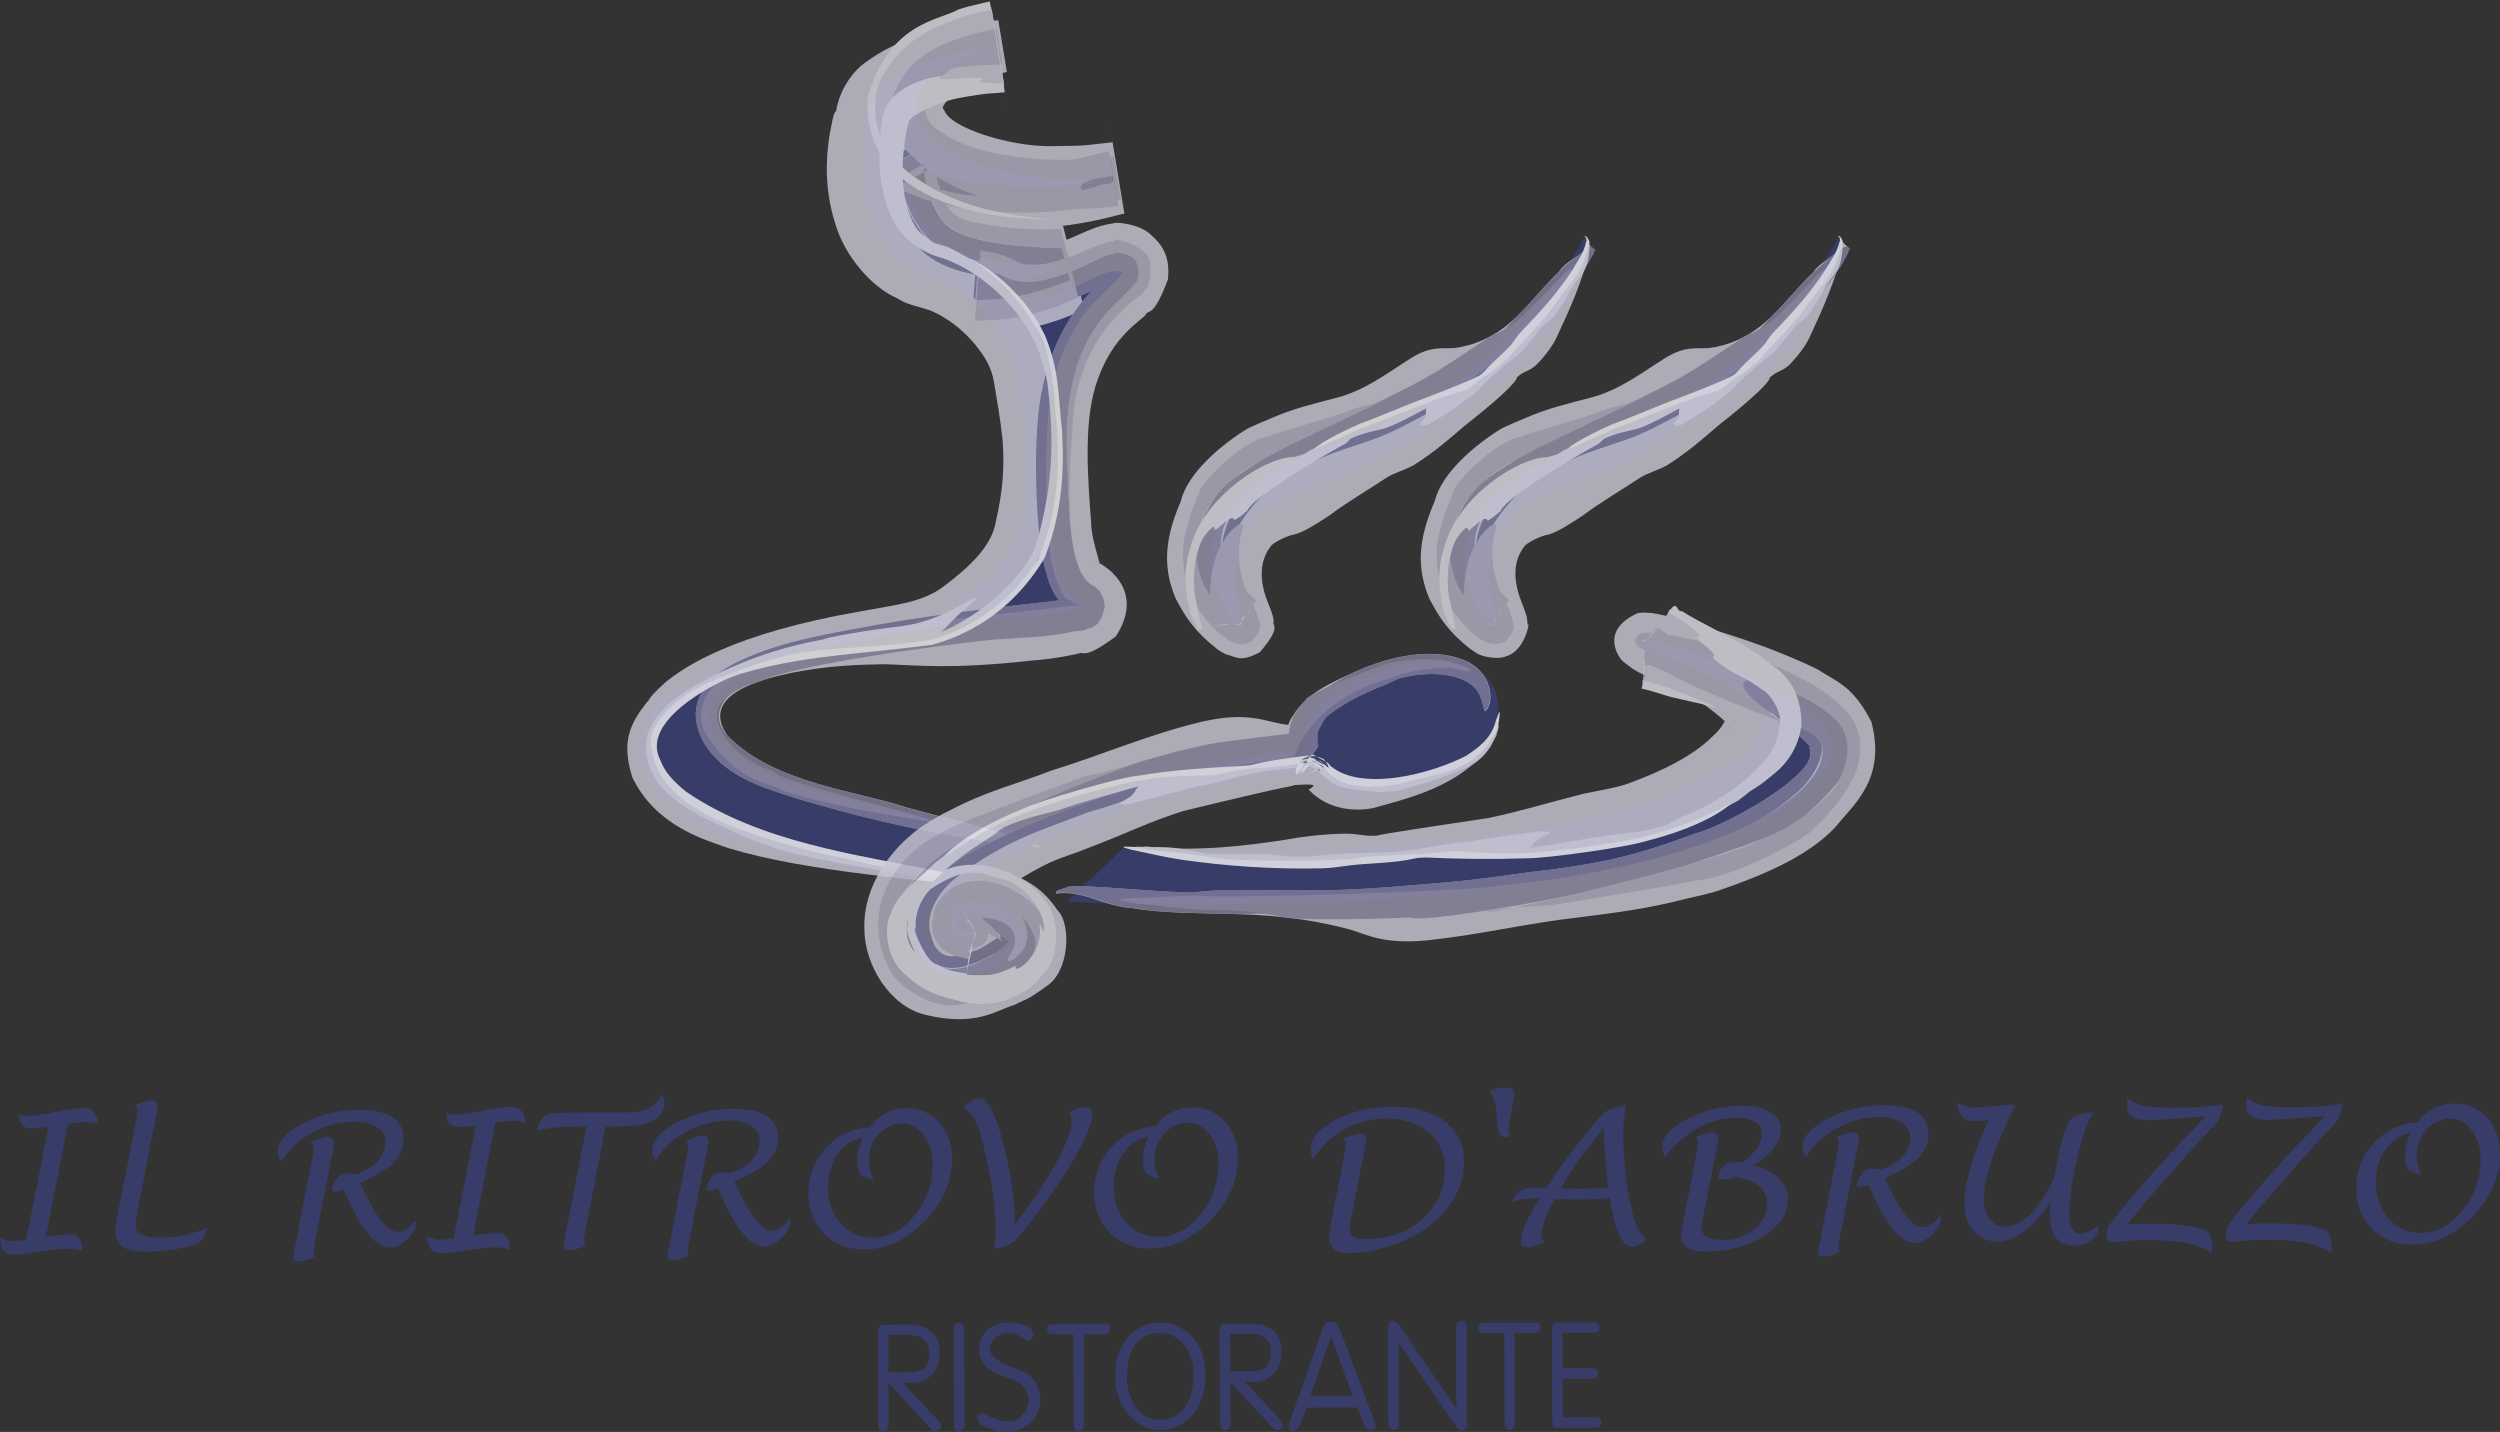 <?xml version="1.0" encoding="utf-8"?>
<!-- Generator: Adobe Illustrator 16.0.0, SVG Export Plug-In . SVG Version: 6.00 Build 0)  -->
<!DOCTYPE svg PUBLIC "-//W3C//DTD SVG 1.1//EN" "http://www.w3.org/Graphics/SVG/1.1/DTD/svg11.dtd">
<svg version="1.1" id="Livello_1" xmlns="http://www.w3.org/2000/svg" xmlns:xlink="http://www.w3.org/1999/xlink" x="0px" y="0px"
	 width="293.011px" height="167.826px" viewBox="0 0 293.011 167.826" enable-background="new 0 0 293.011 167.826"
	 xml:space="preserve">
<rect x="0" y="0" width="293.011" height="167.826" fill="#333333" stroke="none"/>
<g>
	<g>
		<g>
			<path fill="#373D68" d="M7.967,131.725l-2.594,13.227c1.356-0.182,2.319-0.277,2.888-0.277c0.923-0.004,1.388,0.644,1.391,1.942
				c-0.519-0.182-1.065-0.271-1.641-0.271c-0.555,0.003-1.233,0.059-2.035,0.171l-2.431,0.34c-0.867,0.13-1.475,0.191-1.821,0.195
				c-0.598,0-1.021-0.141-1.271-0.429c-0.25-0.288-0.401-0.815-0.452-1.579c0.505,0.28,1.031,0.418,1.58,0.418
				c0.298,0,0.795-0.059,1.491-0.168l2.604-13.247c-0.768,0.13-1.432,0.191-1.994,0.195c-0.98,0.003-1.474-0.572-1.477-1.724
				c0.278,0.182,0.627,0.274,1.047,0.271c0.512,0,1.258-0.093,2.239-0.281l1.683-0.318c1.172-0.212,2.066-0.322,2.687-0.325
				c0.959,0,1.514,0.641,1.668,1.926c-0.399-0.188-0.815-0.281-1.247-0.281c-0.548,0.003-1.164,0.052-1.845,0.15
				C8.327,131.684,8.172,131.704,7.967,131.725z"/>
			<path fill="#373D68" d="M24.292,143.937c-0.231,0.703-0.509,1.217-0.828,1.539c-0.319,0.325-1.127,0.609-2.422,0.853
				c-1.299,0.243-2.669,0.37-4.112,0.374c-2.269,0.007-3.406-0.765-3.41-2.31c-0.001-0.436,0.117-1.254,0.356-2.46l2.052-10.462
				c0.12-0.603,0.178-1.038,0.178-1.298c0-0.244-0.09-0.467-0.271-0.672c0.953-0.356,1.614-0.535,1.986-0.538
				c0.443,0,0.667,0.25,0.67,0.754c0,0.127-0.117,0.754-0.35,1.874l-1.84,9.341c-0.269,1.34-0.401,2.275-0.401,2.8
				c0.003,0.887,0.99,1.326,2.961,1.319C20.621,145.047,22.43,144.674,24.292,143.937z"/>
			<path fill="#373D68" d="M32.999,136.155c-0.293-0.333-0.44-0.73-0.443-1.192c-0.004-1.179,0.997-2.286,2.996-3.313
				c2.001-1.028,4.148-1.549,6.44-1.556c3.531-0.011,5.301,1.106,5.308,3.354c0.003,1.09-0.374,2.015-1.131,2.782
				s-2.08,1.566-3.966,2.396c1.715,3.848,3.188,5.767,4.42,5.763c0.647,0,1.341-0.455,2.078-1.36
				c0.036,0.179,0.055,0.302,0.055,0.374c0.002,0.596-0.349,1.213-1.052,1.857c-0.704,0.644-1.384,0.966-2.039,0.97
				c-1.667,0.007-3.453-2.245-5.354-6.751c-0.379,0.11-0.72,0.165-1.026,0.165c-0.151,0-0.288-0.027-0.418-0.086
				c0.26-1.35,0.929-2.028,2.004-2.032c0.216,0,0.48,0.041,0.793,0.127c2.337-0.788,3.503-2.09,3.497-3.902
				c0-0.669-0.336-1.217-1.002-1.646c-0.666-0.428-1.516-0.641-2.547-0.637c-1.751,0.003-3.434,0.445-5.047,1.322
				C34.952,133.664,33.763,134.788,32.999,136.155z M36.87,147.298c-0.723,0.367-1.377,0.552-1.967,0.556
				c-0.367,0-0.552-0.147-0.554-0.445c0-0.158,0.081-0.604,0.242-1.333l2.008-10.317c0.12-0.597,0.178-1.024,0.178-1.288
				c0-0.251-0.087-0.477-0.259-0.683c0.942-0.356,1.599-0.538,1.969-0.538c0.447-0.003,0.671,0.254,0.673,0.765
				c0,0.12-0.115,0.743-0.346,1.864l-1.855,9.471c-0.134,0.661-0.199,1.127-0.199,1.397C36.76,146.894,36.797,147.079,36.87,147.298
				z"/>
			<path fill="#373D68" d="M58.061,131.57l-2.592,13.227c1.357-0.186,2.32-0.277,2.889-0.277c0.923-0.004,1.388,0.644,1.391,1.942
				c-0.52-0.182-1.066-0.273-1.642-0.271c-0.555,0-1.233,0.059-2.037,0.171l-2.429,0.34c-0.869,0.127-1.475,0.191-1.823,0.191
				c-0.598,0.004-1.02-0.141-1.27-0.428c-0.25-0.288-0.401-0.812-0.453-1.576c0.504,0.28,1.031,0.418,1.578,0.418
				c0.3-0.004,0.796-0.059,1.492-0.168l2.604-13.247c-0.768,0.127-1.432,0.191-1.994,0.195c-0.98,0.003-1.473-0.572-1.477-1.724
				c0.278,0.182,0.627,0.271,1.045,0.271c0.512,0,1.259-0.096,2.239-0.28l1.684-0.319c1.172-0.216,2.066-0.322,2.687-0.325
				c0.959-0.004,1.514,0.637,1.668,1.922c-0.401-0.185-0.815-0.28-1.249-0.277c-0.546,0-1.163,0.052-1.845,0.15
				C58.422,131.526,58.267,131.55,58.061,131.57z"/>
			<path fill="#373D68" d="M70.98,132.033l-2.34,12.021c-0.13,0.664-0.197,1.103-0.195,1.309c0,0.198,0.046,0.411,0.141,0.638
				c-0.73,0.362-1.388,0.548-1.969,0.548c-0.368,0-0.553-0.147-0.555-0.445c-0.001-0.147,0.067-0.59,0.206-1.319l2.466-12.743
				l-1.475,0.003c-1.676,0.007-3.12,0.168-4.336,0.48c0.233-0.939,0.545-1.528,0.942-1.762c0.397-0.236,1.268-0.356,2.611-0.359
				l7.216-0.021c1.939-0.007,3.217-0.717,3.839-2.125c0.25,0.422,0.375,0.761,0.375,1.015c0.004,0.929-0.568,1.676-1.713,2.244
				c-0.689,0.336-2.001,0.507-3.93,0.514L70.98,132.033z"/>
			<path fill="#373D68" d="M76.869,136.018c-0.293-0.332-0.44-0.729-0.442-1.192c-0.003-1.179,0.996-2.281,2.997-3.313
				c2.001-1.027,4.146-1.545,6.438-1.552c3.533-0.014,5.301,1.106,5.308,3.352c0.003,1.089-0.374,2.018-1.13,2.782
				c-0.757,0.768-2.079,1.565-3.965,2.398c1.713,3.845,3.187,5.767,4.418,5.76c0.649,0,1.342-0.452,2.08-1.36
				c0.036,0.179,0.053,0.302,0.053,0.374c0.003,0.596-0.35,1.216-1.052,1.86c-0.702,0.644-1.382,0.966-2.039,0.966
				c-1.666,0.007-3.451-2.244-5.352-6.75c-0.379,0.109-0.72,0.164-1.028,0.164c-0.149,0-0.288-0.027-0.416-0.085
				c0.258-1.351,0.927-2.025,2.004-2.029c0.214-0.003,0.478,0.042,0.793,0.124c2.337-0.788,3.502-2.091,3.497-3.903
				c-0.002-0.668-0.337-1.216-1.004-1.645c-0.667-0.428-1.517-0.641-2.548-0.637c-1.751,0.007-3.433,0.445-5.047,1.322
				C78.824,133.53,77.635,134.651,76.869,136.018z M80.739,147.161c-0.721,0.37-1.377,0.555-1.965,0.555
				c-0.368,0-0.553-0.146-0.553-0.445c0-0.157,0.079-0.6,0.24-1.333l2.01-10.317c0.118-0.596,0.176-1.024,0.176-1.288
				c0-0.246-0.085-0.477-0.258-0.682c0.944-0.356,1.6-0.538,1.968-0.538c0.449,0,0.672,0.254,0.675,0.765
				c0,0.119-0.117,0.743-0.346,1.863l-1.857,9.475c-0.133,0.661-0.199,1.124-0.199,1.395
				C80.629,146.757,80.667,146.941,80.739,147.161z"/>
			<path fill="#373D68" d="M101.938,132.126c1.093-1.48,2.537-2.225,4.336-2.231c1.535-0.003,2.806,0.552,3.807,1.666
				c1,1.113,1.504,2.528,1.511,4.241c0.007,2.677-1.059,5.116-3.202,7.319c-2.144,2.203-4.521,3.311-7.132,3.32
				c-1.879,0.004-3.434-0.613-4.662-1.851c-1.229-1.24-1.845-2.812-1.851-4.718c-0.005-2.069,0.687-3.852,2.082-5.353
				C98.22,133.023,99.924,132.225,101.938,132.126z M101.124,133.287c-1.264,0.309-2.261,0.987-2.988,2.039
				c-0.728,1.052-1.091,2.34-1.09,3.872c0.009,1.706,0.511,3.111,1.504,4.214c0.994,1.104,2.26,1.655,3.798,1.655
				c1.842-0.01,3.466-0.888,4.869-2.632c1.403-1.747,2.102-3.762,2.101-6.051c-0.009-1.329-0.362-2.446-1.064-3.352
				c-0.699-0.9-1.562-1.354-2.587-1.354c-1.038,0.007-1.938,0.433-2.698,1.282c-0.761,0.846-1.139,1.85-1.136,3.012
				c0.003,0.822,0.199,1.579,0.589,2.271c-0.781-0.141-1.302-0.346-1.562-0.623c-0.264-0.274-0.394-0.761-0.397-1.464
				C100.459,135.244,100.68,134.288,101.124,133.287z"/>
			<path fill="#373D68" d="M116.499,146.394c0.133-0.768,0.199-1.679,0.195-2.73c-0.007-2.372-0.445-5.343-1.312-8.909
				c-0.404-1.683-0.755-2.823-1.052-3.423c-0.298-0.601-0.757-1.094-1.381-1.484c0.716-0.771,1.311-1.154,1.782-1.154
				c0.896-0.004,1.754,1.436,2.577,4.317c1.08,3.772,1.624,7.291,1.634,10.561c4.439-5.976,6.656-10.07,6.649-12.281
				c-0.002-0.312-0.084-0.613-0.249-0.904c0.596-0.407,1.206-0.609,1.832-0.613c0.567-0.003,0.853,0.271,0.855,0.819
				c0.003,0.945-0.603,2.494-1.818,4.649c-1.215,2.151-2.897,4.66-5.047,7.524c-1.125,1.487-1.922,2.416-2.394,2.786
				C118.299,145.917,117.542,146.198,116.499,146.394z"/>
			<path fill="#373D68" d="M135.427,132.022c1.093-1.48,2.539-2.227,4.336-2.23c1.537-0.007,2.805,0.548,3.807,1.662
				c1.002,1.117,1.506,2.528,1.512,4.245c0.008,2.673-1.061,5.112-3.202,7.319c-2.144,2.203-4.52,3.31-7.131,3.316
				c-1.881,0.007-3.435-0.609-4.664-1.847c-1.227-1.24-1.843-2.813-1.85-4.718c-0.007-2.07,0.687-3.852,2.08-5.353
				C131.709,132.921,133.414,132.122,135.427,132.022z M134.611,133.185c-1.265,0.309-2.26,0.986-2.988,2.038
				c-0.727,1.049-1.089,2.341-1.088,3.869c0.009,1.71,0.511,3.114,1.504,4.218s2.26,1.655,3.798,1.651
				c1.843-0.007,3.466-0.884,4.869-2.631c1.403-1.744,2.104-3.759,2.101-6.048c-0.009-1.333-0.363-2.45-1.062-3.352
				c-0.703-0.904-1.564-1.354-2.589-1.356c-1.038,0.007-1.938,0.435-2.698,1.281s-1.139,1.854-1.136,3.016
				c0.001,0.818,0.199,1.576,0.591,2.271c-0.781-0.141-1.302-0.346-1.566-0.624c-0.26-0.273-0.394-0.764-0.394-1.463
				C133.95,135.141,134.169,134.185,134.611,133.185z"/>
			<path fill="#373D68" d="M153.886,135.837c-0.172-0.37-0.258-0.751-0.258-1.142c-0.005-1.274,0.969-2.423,2.92-3.44
				c1.949-1.014,4.159-1.528,6.634-1.535c2.599-0.01,4.647,0.559,6.147,1.703c1.499,1.145,2.251,2.718,2.258,4.719
				c0.009,2.662-1.146,5.01-3.465,7.045c-1.225,1.076-2.758,1.956-4.602,2.642c-1.84,0.688-3.604,1.035-5.287,1.038
				c-1.621,0.007-2.433-0.6-2.437-1.812c0-0.438,0.134-1.347,0.404-2.724l1.36-6.953c0.117-0.596,0.177-1.027,0.175-1.291
				c0-0.247-0.085-0.474-0.257-0.679c0.946-0.356,1.605-0.538,1.978-0.538c0.44-0.004,0.661,0.254,0.664,0.764
				c0,0.12-0.112,0.744-0.337,1.864l-1.146,5.829c-0.288,1.483-0.432,2.415-0.432,2.799c0.004,0.425,0.147,0.713,0.436,0.863
				c0.287,0.151,0.831,0.227,1.627,0.227c2.58-0.011,4.739-0.802,6.475-2.375c1.735-1.572,2.603-3.519,2.6-5.839
				c-0.011-1.795-0.648-3.23-1.914-4.303c-1.267-1.073-2.95-1.607-5.053-1.607c-1.713,0.01-3.31,0.428-4.787,1.254
				C156.109,133.171,154.876,134.336,153.886,135.837z"/>
			<path fill="#373D68" d="M177.04,133.14c-0.241,0.086-0.447,0.13-0.618,0.13c-0.542,0-0.843-0.448-0.912-1.35l-0.055-0.833
				c-0.12-1.651-0.418-2.707-0.895-3.159c0.545-0.294,1.128-0.441,1.748-0.441c0.788-0.004,1.184,0.246,1.186,0.75
				c0,0.137-0.062,0.511-0.188,1.12l-0.137,0.692c-0.252,1.23-0.377,2.021-0.377,2.378
				C176.793,132.698,176.876,132.935,177.04,133.14z"/>
			<path fill="#373D68" d="M182.212,140.552L182,140.956c-0.893,1.672-1.337,2.967-1.333,3.886c0,0.267,0.104,0.53,0.312,0.784
				c-0.171,0.059-0.555,0.199-1.154,0.422c-0.277,0.099-0.542,0.15-0.79,0.15c-0.498,0.004-0.749-0.233-0.75-0.709
				c-0.004-0.983,0.607-2.484,1.836-4.506l0.331-0.545l-0.545,0.003c-1.165,0.004-2.066,0.179-2.707,0.524
				c0.333-1.186,1.229-1.781,2.693-1.785l1.322,0.021l0.286-0.425c1.108-1.683,2.809-3.94,5.094-6.784
				c0.771-0.96,1.347-1.56,1.73-1.792c0.384-0.236,1.124-0.453,2.226-0.648c-0.204,1.278-0.304,2.468-0.3,3.567
				c0.011,2.92,0.356,5.873,1.043,8.868c0.376,1.645,0.944,2.703,1.709,3.176c-0.667,0.665-1.237,0.997-1.716,0.997
				c-1.123,0.004-1.999-1.911-2.621-5.746c-1.172,0.113-2.354,0.172-3.546,0.175L182.212,140.552z M182.977,139.287l2.15,0.041
				c1.47-0.004,2.596-0.052,3.377-0.141c-0.329-2.491-0.494-4.554-0.501-6.195l-0.002-0.798c-0.234,0.298-0.757,0.945-1.57,1.939
				c-1.471,1.812-2.548,3.392-3.233,4.738L182.977,139.287z"/>
			<path fill="#373D68" d="M195.103,135.59c-0.185-0.391-0.279-0.758-0.28-1.106c-0.004-1.217,0.983-2.334,2.96-3.352
				c1.98-1.021,4.153-1.531,6.521-1.542c1.325-0.003,2.394,0.247,3.211,0.747c0.815,0.5,1.226,1.158,1.227,1.971
				c0.006,1.511-1.072,2.93-3.232,4.259c1.263,0.339,2.253,0.85,2.973,1.538c0.718,0.689,1.079,1.467,1.081,2.344
				c0.005,1.721-0.926,3.187-2.791,4.4c-1.864,1.216-4.128,1.826-6.785,1.833c-1.956,0.007-2.935-0.604-2.938-1.833
				c-0.002-0.292,0.103-0.974,0.313-2.046l1.477-7.562c0.118-0.606,0.178-1.035,0.177-1.292c0-0.246-0.088-0.473-0.258-0.682
				c0.941-0.356,1.599-0.534,1.976-0.538c0.442,0,0.665,0.254,0.665,0.758c0,0.126-0.116,0.753-0.35,1.877l-1.388,7.015
				c-0.154,0.812-0.231,1.343-0.229,1.593c0.002,0.895,0.858,1.34,2.57,1.337c1.402-0.007,2.604-0.415,3.603-1.227
				c0.999-0.809,1.496-1.782,1.492-2.916c-0.003-0.881-0.282-1.573-0.84-2.07c-0.558-0.496-1.486-0.877-2.783-1.145
				c-0.461,0.188-0.963,0.281-1.51,0.285c-0.184,0-0.415-0.031-0.69-0.097c0.204-0.761,0.457-1.274,0.766-1.538
				s0.806-0.397,1.492-0.401c0.177,0,0.415,0.011,0.713,0.031c1.504-1.11,2.257-2.21,2.253-3.296
				c-0.005-1.282-0.986-1.923-2.946-1.916C200.373,131.029,197.56,132.554,195.103,135.59z"/>
			<path fill="#373D68" d="M211.722,135.6c-0.295-0.332-0.442-0.729-0.442-1.192c-0.003-1.179,0.994-2.281,2.995-3.313
				c2.001-1.027,4.147-1.545,6.44-1.552c3.53-0.014,5.301,1.106,5.308,3.352c0.003,1.089-0.374,2.018-1.131,2.782
				c-0.758,0.768-2.078,1.565-3.967,2.398c1.714,3.845,3.188,5.767,4.421,5.76c0.647,0,1.34-0.452,2.08-1.36
				c0.034,0.178,0.053,0.302,0.053,0.373c0.002,0.597-0.35,1.217-1.054,1.861c-0.702,0.644-1.381,0.966-2.037,0.966
				c-1.667,0.007-3.452-2.244-5.354-6.75c-0.377,0.109-0.72,0.164-1.026,0.164c-0.149,0-0.29-0.027-0.417-0.085
				c0.261-1.351,0.928-2.025,2.005-2.029c0.213-0.003,0.477,0.042,0.792,0.124c2.337-0.788,3.503-2.091,3.498-3.903
				c-0.004-0.668-0.338-1.216-1.004-1.645c-0.668-0.429-1.517-0.641-2.55-0.638c-1.751,0.007-3.433,0.446-5.045,1.323
				S212.485,134.232,211.722,135.6z M215.592,146.743c-0.722,0.37-1.377,0.555-1.965,0.555c-0.37,0-0.556-0.147-0.556-0.445
				c0-0.157,0.079-0.6,0.24-1.333l2.012-10.317c0.118-0.596,0.176-1.024,0.176-1.288c-0.001-0.247-0.087-0.477-0.259-0.682
				c0.942-0.356,1.601-0.538,1.969-0.538c0.447,0,0.672,0.254,0.674,0.764c0,0.12-0.115,0.744-0.347,1.864l-1.856,9.475
				c-0.133,0.661-0.199,1.124-0.197,1.395C215.482,146.339,215.519,146.523,215.592,146.743z"/>
			<path fill="#373D68" d="M240.371,140.87c-2.128,3.084-4.222,4.633-6.279,4.64c-1.115,0.003-2.037-0.401-2.764-1.213
				c-0.727-0.809-1.091-1.841-1.095-3.088c-0.009-2.508,0.951-5.835,2.88-9.984c-0.588,0.113-1.131,0.171-1.635,0.175
				c-0.655,0-1.141-0.161-1.452-0.494c-0.312-0.328-0.531-0.9-0.653-1.72c0.533,0.418,1.222,0.627,2.064,0.624
				c0.481-0.004,2.091-0.131,4.825-0.391c-2.495,4.903-3.737,8.642-3.729,11.218c0.004,0.922,0.233,1.676,0.695,2.266
				c0.46,0.586,1.049,0.877,1.769,0.877c1.009-0.004,2.008-0.5,2.998-1.494c0.988-0.994,1.917-2.43,2.786-4.311
				c0.616-3.457,1.165-5.582,1.649-6.38c0.485-0.795,1.467-1.196,2.945-1.199c-0.645,0.832-1.278,2.569-1.903,5.211
				c-0.625,2.643-0.934,4.896-0.929,6.765c0.005,1.47,0.454,2.206,1.352,2.203c0.562-0.004,1.222-0.315,1.98-0.936
				c0.029,0.171,0.045,0.298,0.045,0.384c0.002,0.486-0.29,0.936-0.87,1.354c-0.583,0.414-1.217,0.624-1.898,0.624
				c-1.916,0.007-2.875-1.207-2.884-3.64C240.268,142.021,240.302,141.524,240.371,140.87z"/>
			<path fill="#373D68" d="M249.322,143.519c0.872-0.062,1.722-0.093,2.545-0.096c3.275-0.007,5.469,0.25,6.585,0.774
				c0.549,0.264,0.824,0.891,0.826,1.885c0.002,0.15-0.016,0.391-0.05,0.72c-0.897-0.542-1.944-0.922-3.137-1.138
				c-1.196-0.22-2.779-0.326-4.746-0.319c-0.846,0.004-1.679,0.052-2.494,0.147l-0.363,0.034l-0.692,0.076
				c-0.613,0.003-0.918-0.237-0.92-0.717c0-0.147,0.066-0.527,0.2-1.134c2.308-3.084,5.777-7.024,10.406-11.821
				c0.149-0.158,0.487-0.518,1.011-1.083c-2.049,0.161-3.58,0.277-4.598,0.346c-1.167,0.059-1.909,0.089-2.229,0.089
				c-1.586,0.007-2.381-0.545-2.385-1.658c-0.002-0.127,0.013-0.459,0.04-0.993c0.648,0.802,2.246,1.199,4.79,1.188l1.343-0.003
				c2.077-0.007,3.759-0.138,5.053-0.397c-0.118,0.809-0.245,1.363-0.384,1.661c-0.139,0.302-0.437,0.683-0.896,1.145
				c-1.082,1.094-2.842,3.026-5.276,5.798C251.516,140.795,249.972,142.628,249.322,143.519z"/>
			<path fill="#373D68" d="M263.318,143.475c0.872-0.059,1.72-0.09,2.544-0.093c3.274-0.011,5.469,0.246,6.586,0.771
				c0.547,0.264,0.822,0.892,0.826,1.885c0.001,0.151-0.018,0.391-0.05,0.72c-0.898-0.541-1.945-0.918-3.139-1.138
				c-1.196-0.22-2.777-0.322-4.746-0.318c-0.847,0.003-1.679,0.051-2.494,0.147l-0.363,0.034l-0.692,0.078
				c-0.611,0-0.918-0.239-0.918-0.716c0-0.15,0.064-0.531,0.198-1.138c2.31-3.084,5.777-7.021,10.408-11.821
				c0.149-0.154,0.484-0.518,1.009-1.079c-2.049,0.161-3.58,0.273-4.598,0.343c-1.165,0.062-1.909,0.092-2.229,0.092
				c-1.586,0.004-2.382-0.548-2.385-1.661c0-0.127,0.012-0.46,0.039-0.994c0.651,0.802,2.248,1.199,4.791,1.192l1.345-0.003
				c2.074-0.007,3.759-0.141,5.052-0.401c-0.119,0.812-0.246,1.367-0.384,1.665c-0.139,0.299-0.437,0.679-0.897,1.145
				c-1.083,1.09-2.841,3.022-5.276,5.794C265.511,140.754,263.968,142.583,263.318,143.475z"/>
			<path fill="#373D68" d="M283.356,131.563c1.093-1.48,2.539-2.224,4.336-2.23c1.537-0.004,2.805,0.548,3.808,1.665
				c1.002,1.114,1.506,2.529,1.511,4.242c0.009,2.676-1.061,5.112-3.202,7.319c-2.145,2.203-4.52,3.31-7.131,3.32
				c-1.881,0.003-3.435-0.613-4.663-1.851c-1.227-1.24-1.844-2.813-1.851-4.719c-0.007-2.069,0.688-3.851,2.08-5.352
				C279.639,132.461,281.342,131.663,283.356,131.563z M282.541,132.726c-1.265,0.308-2.26,0.986-2.988,2.038
				c-0.726,1.052-1.089,2.341-1.088,3.872c0.009,1.707,0.509,3.111,1.505,4.215c0.993,1.104,2.26,1.655,3.798,1.655
				c1.844-0.011,3.466-0.888,4.869-2.632c1.403-1.748,2.104-3.763,2.101-6.052c-0.009-1.329-0.363-2.449-1.062-3.351
				c-0.702-0.901-1.564-1.354-2.589-1.354c-1.038,0.007-1.938,0.432-2.698,1.278c-0.761,0.85-1.139,1.854-1.136,3.015
				c0.002,0.823,0.199,1.58,0.591,2.272c-0.781-0.141-1.302-0.347-1.565-0.624c-0.261-0.274-0.395-0.764-0.395-1.463
				C281.88,134.682,282.099,133.726,282.541,132.726z"/>
		</g>
		<g>
			<path fill="#373D68" d="M110.279,167.186c0,0.165-0.057,0.298-0.173,0.404c-0.074,0.089-0.204,0.147-0.393,0.179
				c-0.219,0-0.43-0.113-0.634-0.336l-4.939-5.349l0.016,4.954c0,0.192-0.059,0.356-0.175,0.497
				c-0.117,0.137-0.264,0.223-0.438,0.254l-0.244-0.065l-0.199-0.13c-0.118-0.131-0.178-0.315-0.178-0.549l-0.034-11.105
				c0.059-0.277,0.147-0.459,0.271-0.548c0.123-0.086,0.353-0.13,0.685-0.134l2.464-0.007c0.479,0,1.047,0.062,1.703,0.192
				c0.523,0.144,1.018,0.469,1.484,0.977c0.423,0.493,0.636,1.182,0.639,2.069c0.001,0.318-0.005,0.548-0.019,0.686
				c-0.015,0.141-0.065,0.339-0.151,0.603c-0.085,0.408-0.277,0.785-0.572,1.135c-0.294,0.35-0.652,0.641-1.072,0.877
				c-0.391,0.188-0.86,0.284-1.41,0.288l-1.108-0.014l4.252,4.522C110.204,166.751,110.279,166.949,110.279,167.186z M108.9,158.499
				c-0.002-0.637-0.221-1.147-0.658-1.524c-0.468-0.346-1.055-0.521-1.766-0.518l-2.353,0.007l0.014,4.386l2.353-0.007
				c0.856-0.003,1.48-0.178,1.871-0.53C108.724,159.949,108.902,159.346,108.9,158.499z"/>
			<path fill="#373D68" d="M113.041,167.124c0,0.175-0.065,0.329-0.197,0.459c-0.074,0.089-0.212,0.147-0.418,0.179
				c-0.176,0-0.324-0.055-0.44-0.165c-0.118-0.106-0.178-0.264-0.178-0.469l-0.036-11.523c0-0.188,0.053-0.329,0.163-0.426
				c0.109-0.096,0.26-0.15,0.452-0.164c0.176-0.003,0.322,0.052,0.442,0.161c0.117,0.109,0.176,0.25,0.176,0.425L113.041,167.124z"
				/>
			<path fill="#373D68" d="M121.93,164.051c0.001,0.188-0.01,0.391-0.031,0.6c-0.021,0.212-0.096,0.466-0.226,0.757
				c-0.058,0.13-0.113,0.257-0.163,0.374c-0.05,0.116-0.104,0.212-0.163,0.284c-0.072,0.161-0.218,0.35-0.436,0.568
				c-0.276,0.322-0.665,0.6-1.165,0.836c-0.5,0.233-1.065,0.354-1.691,0.356c-0.466,0-0.862-0.037-1.19-0.119
				c-0.327-0.079-0.561-0.145-0.699-0.195c-0.139-0.049-0.325-0.127-0.559-0.227c-0.233-0.103-0.473-0.233-0.719-0.395
				c-0.235-0.26-0.353-0.486-0.353-0.678c0-0.147,0.051-0.271,0.151-0.374c0.103-0.103,0.24-0.168,0.415-0.198
				c0.188,0,0.353,0.051,0.49,0.154c0.139,0.105,0.31,0.202,0.514,0.291l0.699,0.264c0.464,0.161,0.973,0.243,1.525,0.24
				c0.292,0,0.574-0.072,0.85-0.22c0.247-0.161,0.478-0.356,0.695-0.582c0.216-0.227,0.391-0.501,0.521-0.822
				c0.13-0.247,0.193-0.535,0.192-0.854c0-0.438-0.147-0.891-0.439-1.357c-0.305-0.421-0.726-0.747-1.264-0.979l-1.592-0.606
				l-0.654-0.261l-0.653-0.394c-0.147-0.072-0.313-0.202-0.503-0.391l-0.37-0.524c-0.233-0.363-0.352-0.829-0.353-1.398
				c-0.003-0.686,0.159-1.281,0.485-1.785s0.749-0.86,1.273-1.065c0.522-0.233,1.097-0.353,1.72-0.356
				c0.466,0,0.88,0.048,1.244,0.147c0.233,0.045,0.473,0.116,0.721,0.216c0.132,0.059,0.272,0.134,0.427,0.227
				c0.151,0.092,0.272,0.232,0.36,0.421l0.109,0.411c0.002,0.161-0.056,0.312-0.171,0.459c-0.117,0.147-0.268,0.233-0.456,0.265
				c-0.13,0-0.247-0.059-0.35-0.175c-0.233-0.216-0.544-0.395-0.937-0.531c-0.392-0.138-0.769-0.206-1.132-0.202
				c-0.29,0-0.596,0.075-0.923,0.229c-0.326,0.157-0.596,0.38-0.814,0.671c-0.216,0.292-0.324,0.594-0.322,0.898
				c0,0.322,0.124,0.62,0.372,0.895c0.248,0.277,0.574,0.523,0.981,0.743l1.46,0.651l1.179,0.476
				c0.406,0.22,0.771,0.501,1.089,0.851c0.264,0.277,0.471,0.634,0.624,1.072c0.154,0.435,0.233,0.85,0.233,1.243V164.051z"/>
			<path fill="#373D68" d="M130.117,155.793c0.002,0.16-0.043,0.294-0.128,0.404c-0.089,0.109-0.247,0.175-0.48,0.188l-2.487,0.007
				l0.032,10.574c0.002,0.246-0.053,0.441-0.163,0.579c-0.11,0.14-0.259,0.223-0.449,0.253c-0.147,0-0.281-0.064-0.406-0.195
				c-0.125-0.13-0.187-0.343-0.188-0.634l-0.032-10.574l-2.488,0.011c-0.188,0-0.341-0.059-0.458-0.175
				c-0.074-0.117-0.125-0.254-0.154-0.415c0-0.147,0.05-0.295,0.152-0.442c0.117-0.116,0.268-0.174,0.456-0.174l6.18-0.021
				c0.204,0,0.358,0.056,0.459,0.165S130.115,155.601,130.117,155.793z"/>
			<path fill="#373D68" d="M141.3,161.31c0.001,0.654-0.103,1.37-0.31,2.142c-0.209,0.771-0.542,1.473-0.999,2.107
				c-0.456,0.634-1.031,1.137-1.73,1.511c-0.695,0.373-1.459,0.562-2.289,0.562c-0.654,0.004-1.302-0.154-1.944-0.473
				c-0.175-0.086-0.331-0.168-0.469-0.25c-0.139-0.079-0.29-0.175-0.449-0.291c-0.262-0.22-0.519-0.473-0.766-0.765
				c-0.511-0.565-0.915-1.243-1.208-2.035c-0.293-0.791-0.44-1.638-0.444-2.539c-0.003-0.798,0.11-1.583,0.343-2.347
				c0.229-0.765,0.562-1.43,0.997-1.998c0.188-0.277,0.425-0.531,0.706-0.768c0.284-0.233,0.6-0.438,0.949-0.613
				c0.653-0.35,1.401-0.527,2.246-0.531c0.509,0,0.978,0.055,1.408,0.172c0.43,0.116,0.863,0.312,1.3,0.586
				c0.802,0.448,1.453,1.157,1.95,2.131c0.235,0.479,0.404,1.011,0.507,1.59C141.231,160.068,141.298,160.672,141.3,161.31z
				 M139.902,161.323l-0.069-1.09c0-0.291-0.074-0.62-0.221-0.983c-0.19-0.624-0.468-1.165-0.834-1.621
				c-0.365-0.459-0.792-0.805-1.28-1.045s-1.009-0.356-1.561-0.356c-0.802,0.004-1.463,0.182-1.985,0.531
				c-0.523,0.322-0.907,0.736-1.153,1.247c-0.144,0.264-0.26,0.521-0.346,0.774c-0.085,0.257-0.154,0.535-0.206,0.833
				c-0.049,0.298-0.089,0.589-0.116,0.874c-0.027,0.28-0.041,0.568-0.041,0.859c0,0.188,0,0.367,0.001,0.535
				c0,0.168,0.026,0.384,0.077,0.644c0.053,0.264,0.108,0.487,0.168,0.675c0.116,0.278,0.197,0.487,0.24,0.635
				c0.266,0.771,0.679,1.391,1.24,1.86c0.562,0.473,1.278,0.706,2.152,0.702c0.713,0,1.316-0.147,1.81-0.441
				c0.276-0.161,0.503-0.333,0.685-0.515s0.367-0.418,0.555-0.709c0.29-0.452,0.514-0.994,0.671-1.617
				c0.057-0.264,0.106-0.556,0.151-0.874C139.881,161.919,139.902,161.614,139.902,161.323z"/>
			<path fill="#373D68" d="M150.335,167.062c0,0.164-0.058,0.298-0.174,0.4c-0.072,0.093-0.203,0.151-0.391,0.182
				c-0.22,0-0.433-0.112-0.635-0.339l-4.94-5.346l0.017,4.955c0,0.191-0.059,0.356-0.174,0.497c-0.117,0.137-0.265,0.223-0.441,0.25
				l-0.241-0.062l-0.198-0.134c-0.12-0.13-0.179-0.312-0.179-0.545l-0.034-11.105c0.057-0.277,0.147-0.459,0.271-0.548
				c0.124-0.086,0.352-0.134,0.686-0.134l2.464-0.007c0.479-0.004,1.045,0.062,1.699,0.191c0.524,0.145,1.02,0.47,1.487,0.977
				c0.422,0.494,0.634,1.183,0.638,2.07c0.001,0.318-0.006,0.548-0.021,0.685c-0.015,0.141-0.062,0.34-0.149,0.6
				c-0.086,0.408-0.276,0.788-0.57,1.138c-0.299,0.35-0.654,0.641-1.073,0.874c-0.391,0.192-0.859,0.288-1.411,0.288l-1.107-0.011
				l4.251,4.523C150.259,166.624,150.335,166.826,150.335,167.062z M148.954,158.376c-0.001-0.641-0.221-1.147-0.657-1.524
				c-0.466-0.347-1.056-0.521-1.765-0.518l-2.354,0.007l0.014,4.386l2.354-0.007c0.856-0.003,1.48-0.178,1.871-0.531
				C148.778,159.825,148.958,159.219,148.954,158.376z"/>
			<path fill="#373D68" d="M161.201,167.162c0,0.147-0.041,0.28-0.127,0.397c-0.072,0.058-0.202,0.103-0.389,0.133
				c-0.102,0-0.238-0.058-0.41-0.178c-0.173-0.116-0.287-0.295-0.346-0.531l-0.876-2.028l-5.878,0.021l-0.809,2.039
				c-0.086,0.223-0.218,0.394-0.394,0.518c-0.175,0.126-0.343,0.188-0.504,0.188c-0.103,0-0.202-0.042-0.297-0.131
				c-0.094-0.089-0.142-0.219-0.144-0.394l0.087-0.418l3.938-11.146c0.072-0.22,0.195-0.401,0.37-0.542
				c0.173-0.141,0.354-0.212,0.545-0.212c0.188,0,0.38,0.062,0.579,0.185c0.195,0.127,0.339,0.312,0.427,0.562l4.182,11.122
				l0.045,0.195V167.162z M158.513,163.588l-2.493-6.99l-2.446,7.004L158.513,163.588z"/>
			<path fill="#373D68" d="M171.926,166.812c0,0.277-0.05,0.489-0.15,0.644c-0.103,0.154-0.225,0.229-0.37,0.229
				c-0.161,0-0.305-0.055-0.436-0.167c-0.161-0.086-0.284-0.23-0.373-0.429l-6.677-9.718l0.029,9.598
				c0,0.188-0.045,0.332-0.139,0.436c-0.095,0.103-0.242,0.168-0.444,0.198c-0.187,0-0.332-0.058-0.432-0.175
				c-0.116-0.103-0.188-0.257-0.219-0.459l-0.035-11.41c0-0.175,0.043-0.343,0.131-0.504c0.116-0.134,0.241-0.198,0.373-0.198
				s0.295,0.055,0.485,0.161l0.243,0.212l0.177,0.213l6.598,9.696l-0.029-9.717c-0.002-0.161,0.07-0.306,0.214-0.439
				c0.072-0.071,0.216-0.123,0.434-0.153c0.157,0,0.288,0.044,0.389,0.13c0.102,0.089,0.166,0.24,0.197,0.459L171.926,166.812z"/>
			<path fill="#373D68" d="M180.607,155.635c0,0.161-0.043,0.298-0.131,0.408c-0.087,0.109-0.246,0.171-0.478,0.185l-2.488,0.011
				l0.033,10.57c0.002,0.25-0.054,0.442-0.163,0.583c-0.109,0.137-0.259,0.223-0.449,0.25c-0.146,0-0.28-0.065-0.405-0.195
				s-0.188-0.34-0.188-0.631l-0.033-10.574l-2.487,0.007c-0.188,0-0.341-0.058-0.457-0.175c-0.074-0.116-0.125-0.253-0.154-0.414
				c-0.002-0.147,0.05-0.292,0.15-0.438c0.116-0.12,0.27-0.179,0.457-0.179l6.181-0.021c0.203,0,0.355,0.055,0.457,0.165
				C180.554,155.296,180.605,155.446,180.607,155.635z"/>
			<path fill="#373D68" d="M187.728,166.686c0,0.144-0.065,0.288-0.195,0.436c-0.132,0.144-0.298,0.216-0.502,0.216l-4.393,0.014
				c-0.265,0-0.453-0.056-0.569-0.172c-0.089-0.116-0.134-0.336-0.134-0.654l-0.034-10.701c0-0.318,0.043-0.534,0.13-0.645
				c0.088-0.105,0.278-0.164,0.569-0.164l4.263-0.014c0.188,0,0.327,0.048,0.414,0.144c0.088,0.093,0.147,0.251,0.177,0.47
				c0,0.161-0.043,0.291-0.13,0.395c-0.088,0.103-0.238,0.171-0.458,0.198l-3.728,0.014l0.012,4.14l3.576-0.014
				c0.203,0,0.353,0.064,0.448,0.198c0.095,0.131,0.143,0.271,0.144,0.418c0,0.175-0.044,0.319-0.13,0.429
				c-0.087,0.113-0.239,0.175-0.459,0.188l-3.575,0.014l0.015,4.522l3.858-0.014c0.161,0,0.295,0.024,0.404,0.076
				c0.11,0.051,0.179,0.105,0.209,0.171C187.667,166.415,187.698,166.528,187.728,166.686z"/>
		</g>
	</g>
	<g>
		<g>
			<g>
				<path fill-rule="evenodd" clip-rule="evenodd" fill="#373D68" d="M185.779,27.852c-0.993,0.583-6.363,16.087-29.488,24.129
					c-23.119,8.046-11.739,21.67-10.726,21.45c1.021-0.223-5.681-10.834,7.412-16.07C186.726,43.864,186.776,27.273,185.779,27.852
					L185.779,27.852z"/>
				<g>
					<path fill="none" d="M185.779,27.852c-0.993,0.583-6.363,16.087-29.488,24.129c-23.119,8.046-11.739,21.67-10.726,21.45
						c1.021-0.223-5.681-10.834,7.412-16.07C186.726,43.864,186.776,27.273,185.779,27.852L185.779,27.852z"/>
					<g>
						<g opacity="0.9">
							<g opacity="0.9">
								<path fill="#C9C7D3" d="M168.171,46.897c-0.714-0.17-6.306,3-7.173,3.155c-1.749,0.686-5.595,2.688-9.121,4.414
									c-4.215,1.781-7.123,5.384-7.13,5.375c-0.2-0.719-4.425,2.285-4.773,4.739c-0.641,2.581-0.368,5.103,0.18,7.071
									c0.795,0.753-0.549,2.313,2,1.829c1.685-0.61,3.841-0.213,3.343-0.33c-0.065-0.904,1.108-1.465,1.645-2.598
									c1.766-1.703,0.329-0.494,0.557-0.958c-0.675-0.45-0.927-0.563-1.064-0.943c-0.052-0.148-0.993-0.237-1.678-1.469
									c-0.464-0.869-0.375-2.062-0.451-2.924c-0.694-1.855,3.512-6.908,5.819-8.037c3.762-2.616,6.107-3.183,9.683-4.422
									c2.722-0.854,4.774-2.039,7.351-3.392c2.688-1.471,4.448-2.782,6.912-4.613c2.356-1.69,4.389-3.465,6.447-5.821
									c0.248-0.338,0.495-0.675,0.632-0.949c0.136-0.277,0.68-0.865,0.897-1.223c1.641-1.895,3.233-3.682,4.354-5.818
									c0.167-0.317,0.294-0.603,0.369-0.857c0.036,0.076-0.221,0.3-0.859-0.695c-0.442-0.8-0.167-0.222-0.234-0.416
									c1.039,1.556-2.033,2.079-3.16,3.826c-1.523,1.407-3.069,3.433-4.962,5.276c-2.621,2.566-5.292,3.413-7.261,3.672
									c-1.442,0.109-2.817-0.299-5.208,1.244c-2.823,1.775-5.34,3.768-8.801,4.636c-2.188,0.583-4.895,1.175-7.658,2.42
									c-0.413,0.153-2.067,0.873-2.616,1.148c-3.102,1.899-7.044,5.224-7.831,8.551c-1.993,4.629-2.051,7.889-0.562,11.42
									c1.237,2.283,2.222,3.818,4.836,5.868c0.342,0.218,0.084,0.112,0.927,0.576c1.367,0.331,1.681,1.039,4.068-0.201
									c2.784-3.196,1.28-3.191,1.642-3.568c-0.05-0.519-0.135-0.814-0.171-0.875c-0.216-0.679-0.382-1.008-0.536-1.436
									c-0.319-0.792-0.508-1.517-0.639-2.286c-0.222-1.704,0.097-3.114,0.992-4.255c0.288-0.471,2.104-1.315,2.796-1.387
									c1.187-0.339,2.454-1.172,4.03-2.193c2.088-1.569,4.317-2.859,6.911-4.565c0.955-0.535,1.95-0.79,3.023-1.367
									c2.44-1.56,4.029-2.943,5.951-4.602c7.405-5.814,5.838-5.673,6.258-5.773c0.677-0.658,1.286-0.567,2.165-1.388
									c1.154-1.145,2.073-2.467,2.491-3.477c1.368-2.9,2.888-6.269,3.814-10.072c-0.119,0.229-0.262,0.295-0.313,0.553
									c-1.752,5.162-5.195,7.914-8.968,11.816c-0.351,0.404-0.784,0.93-1.25,1.38c-0.825,0.807-1.665,1.437-2.45,2.129
									C172.018,46.293,168.794,47.087,168.171,46.897z"/>
								<path opacity="0.9" fill="#777493" d="M177.716,37.179c1.897-1.843,3.45-3.863,4.972-5.271
									c1.307-1.49,3.81-2.833,3.563-3.27c0.528,0.519,0.979,0.584,0.326,1.415c-1.122,2.138-2.718,3.922-4.362,5.816
									c-0.218,0.358-0.769,0.944-0.9,1.221c-0.137,0.273-0.384,0.611-0.632,0.949c-2.064,2.357-4.104,4.123-6.459,5.813
									c-2.472,1.823-4.229,3.138-6.923,4.603c-2.576,1.352-4.633,2.535-7.357,3.384c-3.575,1.244-5.92,1.801-9.674,4.427
									c-2.31,1.134-6.469,6.199-5.764,8.045c0.097,0.861-0.005,2.051,0.479,2.916c0.031,0.002-0.255,0.705,0.052,2.438
									c-4.834-5.277,0.409-13.608,7.179-17.112C161.873,49.068,170.999,44.703,177.716,37.179z"/>
								<line fill="#373D68" x1="144.097" y1="67.933" x2="144.097" y2="67.933"/>
								<path fill="#9490A9" d="M144.308,67.479c-0.04-0.022,0.867,1.941,2.113,3.174c0.122,0.094,0.322,0.338,0.353,0.318
									c0.766-0.632-1.832,2.079-1.313,2.204c0.174,0.093-1.707-0.213-2.586,0.1c0.048,0.254-0.005-0.017-0.012-0.049
									c-0.022-0.141-0.057-0.342-0.092-0.561c-0.117-0.801-0.025-1.378,0.429-1.188c0-0.002,0.364,0.488,0.936,1.193
									c0.118,0.116,0.3,0.396,0.405,0.44l0.093,0.028c0.426,0.101,0.786,0.017,0.801,0.021c0.055,0.382,0.166-1.169,0.258-0.498
									c-0.443-0.062-1.088-0.359-1.665-0.765c-2.419-1.458-4.755-5.429-3.797-8.945c-0.264-0.1,1.675-4.714,3.578-6.296
									c0.014-0.046,3.482-2.562,7.479-4.71c0.451-0.056,15.596-7.264,16.432-8.051c0.082,0.122,5.72-3.642,7.211-4.636
									c-0.021,0.008,2.771-0.951,4.698-3.491c0.175,0.226,6.498-7.199,3.931-2.984c0.016,0.006-1.414,2.55-2.351,3.736
									c0.015-0.004-3.441,4.122-7.891,7.274c-4.405,3.204-9.476,5.516-10.104,5.542c0.049,0.154-5.383,1.868-11.556,4.505
									c-3.015,1.425-6.048,3.726-7.589,6.532C142.416,63.192,143.081,66.17,144.308,67.479z"/>
								<path fill="#B1AEC0" d="M144.801,67.623c-0.014-0.012,0.737,1.126,1.797,2.165c0.253,0.273,0.536,0.491,0.703,0.622
									c0.62-0.704-1.694,1.768-1.816,2.646c0.227,0.32-0.272-0.004-1.826,0.09c-1.711,0.287-1.707,0.544-1.586,0.282
									c-0.173-0.738-0.42-2.225-0.256-3.27c0.007,0.046-0.189-3.317,1.124-5.937c1.317-2.613,3.258-3.686,2.659-2.035
									c-0.014-0.069-1.177,3.486,0.591,7.315c0.4,1.199,0.938,1.419,1.486,3.711c-0.019-0.089,0.295,0.649-0.844,1.813
									c-1.182,0.749-1.201,0.391-1.848,0.404c-1.285-0.401-1.02-0.487-1.36-0.641c-0.504-0.334-0.742-0.584-1.081-0.879
									c-0.605-0.584-1.154-1.186-1.618-1.872c-1.976-2.592-2.927-6.633-1.808-10.257c0.008,0.007,0.348-1.575,1.54-4.272
									c-0.287-0.357,4.818-6.003,7.917-6.3c-0.014-0.26,7.888-2.298,10.417-3.416c0.009,0.041,2.559-0.458,4.018-1.452
									c0.524,0.279-16.089,7.306-18.173,9.567c0.075,0.047-2.062,1.138-3.719,4.449c-1.882,3.254-0.962,9.134,2.848,11.604
									C144.28,72.019,146.291,72.4,144.801,67.623z"/>
								<path fill="#DEDDE4" d="M147.733,69.893c-1.123,1.176-2.515,3.427-2.406,3.262c-1.383-0.334-6.107,1.129-4.916,0.522
									c-0.245-0.341-0.588-1.074-0.873-1.801c-0.276-0.851-0.479-2.246-0.57-3.438c-0.138-1.551,0.21-3.328,0.617-4.458
									c1.625-5.863,8.734-10.4,12.025-10.418c0.469-0.097,0.821-0.191,1.287-0.374c0.115-0.088,0.576-0.353,0.69-0.44
									c1.387-0.64,2.809-1.149,4.051-1.82c1.976-1.22,4.237-1.78,6.225-2.558c1.111-0.433,2.484-1.01,3.675-1.597
									c2.025-1.058,2.766-0.292,4.654-1.507c3.082-1.91,4.993-4.523,7.474-7.022c1.434-1.481,2.617-2.902,3.739-4.45
									c0.942-1.094,1.674-2.516,2.239-3.995c0.151-0.33,0.547-1.218,0.611-1.211c0.144,0.192-0.027,1.115-0.094,1.669
									c-0.225,1.546-0.994,2.087-1.533,2.893c-0.697,1.023-1.386,2.45-2.307,3.688c-0.385,0.493-0.799,0.791-1.263,1.178
									c-0.657,0.521-1.315,1.537-2.095,2.443c-0.857,1.225-2.302,1.98-3.412,3.06c-1.594,1.3-2.634,2.823-4.212,3.614
									c1.377-0.618-5.31,3.583-4.046,2.575c-0.105,0.102-0.59,0.18-0.727,0.117c-0.014-0.083-0.15-0.146-0.045-0.248
									c0.839-0.812,0.514-1.181,0.652-1.708c-0.136-0.005-3.631,2.053-5.174,2.425c-1.181,0.275-2.242,0.452-3.605,1.077
									c-0.335,0.197-0.429,0.46-0.768,0.66c-0.473,0.226-10.597,5.904-11.442,7.821c-0.637,0.576-1.574,1.29-1.571,1.004
									c-0.301-0.548-1.454,0.791-2.142,1.231c-0.157,0.059-0.123-0.416-0.279-0.36c-0.478,0.379-1.407,1.303-1.708,2.603
									c-0.741,2.145-0.666,4.807-0.232,6.463c0.146,0.889,0.369,1.803,0.536,2.46c0.055,0.21,0.077,0.316,0.089,0.378l0.03,0.124
									c2.102-0.439,1.904-0.58,3.017-0.631c2.425,0.053,1.1,0.376,1.757-0.762C146.409,71.938,146.896,70.552,147.733,69.893z"/>
								<path fill="none" stroke="#AAA7BB" stroke-width="0" d="M163.195,43.404c0.007,0.067-4.039,3.023-9.464,3.968
									c0.011-0.034-4.97,1.458-6.004,2.248l-1.655,0.695c-0.023-0.402-7.658,5.512-7.662,8.367
									c-0.177-0.105-1.845,5.02-1.611,5.96c-0.067-0.138-0.467,4.794,2.849,8.43"/>
								<path fill="#F3F2F5" d="M159.39,49.658c1.107-0.338,6.051-2.463,7.493-2.947c2.18-0.872,4.32-1.61,6.462-2.663
									c0.213-0.122,0.483-0.319,0.6-0.47c0.951-1.146,2.356-2.214,3.262-3.281c0.366-0.482,0.634-0.977,1.095-1.437
									c2.37-2.449,4.451-4.783,6.034-7.302c0.606-1.058,1.316-1.975,1.563-3.21c0.147-0.23-0.023-0.622-0.198-0.634
									c0.133-0.292,0.764,0.615,0.555,0.874c-0.058,0.395-0.184,0.696-0.356,1.169c-0.305,0.854-0.66,1.916-1.15,2.571
									c-0.456,0.766-0.988,1.273-1.556,2.052c-0.34,0.546-0.751,0.973-1.112,1.523c-1.427,1.911-3.057,3.587-4.711,5.296
									c-0.509,0.844-1.72,1.692-2.557,2.405c-0.274,0.2-0.566,0.346-0.915,0.566c-0.817,0.595-1.586,1.353-2.253,1.609
									c-1.412,0.382-2.789,0.796-4.331,1.415c-1.29,0.479-6.518,2.605-7.928,3.078c-1.797,0.755-3.492,1.683-5.289,2.346
									C153.908,52.623,155.129,51.54,159.39,49.658z"/>
							</g>
						</g>
					</g>
				</g>
			</g>
			<g>
				<path fill-rule="evenodd" clip-rule="evenodd" fill="#373D68" d="M215.521,27.852c-0.839,0.74-6.373,16.087-29.492,24.129
					c-23.122,8.046-11.749,21.827-10.725,21.45c1.027-0.384-5.678-10.834,7.411-16.07C216.461,43.864,216.357,27.119,215.521,27.852
					L215.521,27.852z"/>
				<g>
					<path fill="none" d="M215.521,27.852c-0.839,0.74-6.373,16.087-29.492,24.129c-23.122,8.046-11.749,21.827-10.725,21.45
						c1.027-0.384-5.678-10.834,7.411-16.07C216.461,43.864,216.357,27.119,215.521,27.852L215.521,27.852z"/>
					<g>
						<g opacity="0.9">
							<g opacity="0.9">
								<path fill="#C9C7D3" d="M197.831,46.924c-0.716-0.172-6.3,3.003-7.168,3.157c-1.747,0.689-5.589,2.683-9.118,4.416
									c-4.227,1.796-7.107,5.416-7.123,5.403c-0.208-0.731-4.422,2.333-4.742,4.798c-0.61,2.59-0.308,5.114,0.251,7.042
									c0.139,0.449,0.295,0.96,0.432,1.299c0.063,0.162,0.161,0.436,0.189,0.469l0.07,0.122c0.397-0.05-0.839,0.198,0.902-0.097
									c0.384-0.153,0.78-0.269,1.185-0.343c1.96-0.404,2.95,0.453,2.463-0.305c0.29-0.594,1.059-1.538,1.697-2.421
									c1.714-1.491,0.264-0.506,0.515-0.867c-0.669-0.455-0.909-0.566-1.053-0.939c-0.03-0.154-0.998-0.238-1.661-1.478
									c-0.434-0.871-0.359-2.068-0.415-2.933c-0.678-1.865,3.545-6.91,5.844-8.041c3.761-2.613,6.107-3.185,9.682-4.42
									c2.721-0.854,4.772-2.037,7.352-3.382c2.689-1.466,4.453-2.769,6.922-4.591c2.364-1.678,4.401-3.446,6.47-5.794
									c0.249-0.337,0.499-0.674,0.636-0.947c0.138-0.275,0.683-0.863,0.901-1.221c1.647-1.897,3.244-3.668,4.354-5.863
									c0.163-0.317,0.296-0.645,0.375-0.921c0.474,0.671-1.762-1.625-1.11-1.034c1.023,1.517-2.015,2.143-3.145,3.859
									c-1.522,1.405-3.072,3.424-4.972,5.26c-2.629,2.555-5.306,3.389-7.275,3.642c-1.444,0.103-2.816-0.307-5.216,1.23
									c-2.83,1.774-5.354,3.76-8.815,4.632c-2.192,0.582-4.885,1.174-7.656,2.416c-0.413,0.153-2.067,0.875-2.616,1.151
									c-3.103,1.899-7.033,5.212-7.831,8.518c-2,4.6-2.105,7.839-0.645,11.392c1.209,2.298,2.198,3.864,4.819,5.93l0.663,0.435
									c0.497,0.429,2.522,0.88,3.526,0.417c2.204-0.554,2.889-4.293,2.523-3.696c-0.012-0.353-0.09-0.927-0.145-1.079
									c-0.209-0.682-0.387-1.096-0.546-1.516c-0.308-0.793-0.533-1.542-0.652-2.304c-0.259-1.715,0.065-3.111,0.943-4.252
									c0.259-0.48,2.095-1.313,2.772-1.394c1.21-0.34,2.427-1.175,4.014-2.192c2.088-1.575,4.32-2.855,6.912-4.566
									c0.955-0.535,1.947-0.796,3.024-1.366c2.436-1.568,4.028-2.945,5.946-4.611c7.395-5.828,5.827-5.682,6.246-5.785
									c0.676-0.658,1.279-0.576,2.162-1.391c1.146-1.153,2.068-2.47,2.482-3.482c1.374-2.896,2.854-6.278,3.848-10.053
									c-0.13,0.223-0.267,0.29-0.323,0.546c-1.812,5.134-5.206,7.912-8.986,11.813c-0.35,0.405-0.781,0.933-1.245,1.385
									c-0.82,0.811-1.667,1.435-2.445,2.133C201.678,46.317,198.45,47.109,197.831,46.924z"/>
								<path opacity="0.9" fill="#777493" d="M207.527,37.214c1.904-1.835,3.461-3.849,4.981-5.255
									c1.491-1.354,3.375-3.14,3.955-3.059c0.408,0.147,0.355,0.268-0.07,1.16c-1.111,2.196-2.712,3.964-4.363,5.859
									c-0.219,0.358-0.771,0.943-0.904,1.219c-0.138,0.272-0.387,0.609-0.636,0.947c-2.074,2.349-4.12,4.106-6.481,5.786
									c-2.476,1.815-4.238,3.122-6.933,4.582c-2.579,1.345-4.635,2.525-7.358,3.374c-3.574,1.24-5.92,1.803-9.672,4.425
									c-2.302,1.134-6.479,6.192-5.789,8.049c0.074,0.863-0.012,2.057,0.442,2.924c0.038,0.001-0.258,0.702,0.029,2.433
									c-4.749-5.303,0.501-13.613,7.263-17.118C191.644,49.05,200.779,44.702,207.527,37.214z"/>
								<line fill="#373D68" x1="173.811" y1="67.92" x2="173.811" y2="67.92"/>
								<path fill="#9490A9" d="M174.021,67.469c-0.033-0.02,0.848,1.944,2.081,3.179c0.453,0.455,0.583-0.445-0.841,2.669
									c-3.622-0.362-2.462,0.119-2.72-0.602c-0.111-0.777-0.021-1.359,0.433-1.17c-0.003-0.002,0.372,0.492,0.924,1.16
									c0.122,0.12,0.297,0.413,0.386,0.383c-0.125,0.14,1.144-0.068,0.961,0.18c-0.309-0.639,0.404-0.855,0.118-0.634
									c-0.43-0.033-1.093-0.352-1.657-0.756c-2.418-1.473-4.698-5.474-3.718-8.971c-0.271-0.104,1.701-4.692,3.597-6.271
									c0.011-0.052,3.483-2.549,7.478-4.708c0.45-0.052,15.596-7.259,16.441-8.037c0.082,0.122,5.734-3.625,7.229-4.612
									c-0.021,0.009,2.776-0.938,4.711-3.47c0.183,0.236,6.501-7.195,3.937-2.977c0.018,0.006-1.416,2.552-2.357,3.734
									c0.015-0.003-3.46,4.106-7.919,7.242c-4.415,3.188-9.488,5.486-10.115,5.516c0.048,0.152-5.383,1.865-11.557,4.499
									c-3.012,1.43-6.045,3.725-7.592,6.528C172.187,63.167,172.795,66.146,174.021,67.469z"/>
								<path fill="#B1AEC0" d="M174.517,67.617c-0.006-0.016,0.711,1.139,1.769,2.167c0.262,0.281,0.512,0.471,0.704,0.626
									c0.431-0.86-1.3,1.817-1.806,2.394c-0.011,0.883,0.298,0.114-1.012,0.3c-1.108-0.228-2.829,0.59-2.347,0.316
									c-0.136-0.644-0.404-2.134-0.237-3.177c0,0.058-0.228-3.302,1.064-5.938c1.294-2.63,3.229-3.717,2.639-2.062
									c-0.029-0.074-1.151,3.494,0.666,7.31c0.378,1.226,0.989,1.341,1.461,3.856c0.105,0.388-0.661,1.767-1.385,1.945
									c-0.46,0.152-1.093,0.173-1.638-0.004c-0.994-0.407-0.69-0.357-1.098-0.579c-0.534-0.354-0.711-0.569-1.086-0.884
									c-0.598-0.587-1.149-1.2-1.609-1.889c-1.96-2.621-2.857-6.669-1.723-10.271c0.009,0.01,0.364-1.566,1.557-4.25
									c-0.29-0.361,4.816-5.987,7.915-6.285c-0.011-0.265,7.883-2.293,10.416-3.413c0.007,0.035,2.562-0.455,4.02-1.452
									c0.521,0.274-16.088,7.309-18.175,9.558c0.076,0.05-2.058,1.141-3.726,4.435c-1.874,3.229-1.06,9.124,2.758,11.62
									C173.972,71.994,175.941,72.403,174.517,67.617z"/>
								<path fill="#DEDDE4" d="M177.447,69.869c-0.998,1.15-2.567,2.99-2.268,3.304c0.108,0.01-1.536-0.214-2.729,0.069
									l-0.901,0.279c-1.782,0.322-1.199,0.19-1.312,0.198l-0.08-0.077c-0.206-0.216-0.564-0.985-0.841-1.682
									c-0.285-0.812-0.487-2.216-0.6-3.393c-0.126-1.56,0.15-3.32,0.572-4.466c1.573-5.924,8.683-10.471,11.992-10.51
									c0.468-0.097,0.82-0.192,1.286-0.374c0.115-0.088,0.576-0.354,0.689-0.441c1.387-0.638,2.805-1.153,4.051-1.817
									c1.973-1.22,4.229-1.786,6.218-2.56c1.111-0.433,2.478-1.017,3.673-1.599c2.021-1.061,2.759-0.3,4.65-1.513
									c3.072-1.921,4.982-4.53,7.457-7.036c1.43-1.486,2.609-2.91,3.735-4.457c0.95-1.093,1.674-2.516,2.267-3.989
									c0.15-0.331,0.579-1.208,0.637-1.197c0.139,0.195-0.062,1.106-0.123,1.663c-0.247,1.538-1.017,2.075-1.553,2.882
									c-0.704,1.021-1.391,2.447-2.309,3.688c-0.394,0.487-0.798,0.792-1.264,1.178c-0.652,0.524-1.316,1.535-2.089,2.448
									c-0.851,1.229-2.302,1.981-3.403,3.067c-1.597,1.296-2.623,2.834-4.206,3.619c1.378-0.617-5.303,3.59-4.041,2.58
									c-0.105,0.103-0.59,0.182-0.727,0.118c-0.013-0.083-0.15-0.146-0.045-0.248c0.838-0.814,0.511-1.182,0.649-1.709
									c-0.137-0.007-3.622,2.064-5.17,2.429c-1.179,0.276-2.239,0.454-3.602,1.08c-0.335,0.196-0.425,0.465-0.768,0.657
									c-0.471,0.229-10.61,5.905-11.43,7.849c-0.649,0.567-1.565,1.303-1.566,1.017c-0.296-0.542-1.473,0.789-2.134,1.25
									c-0.158,0.061-0.124-0.415-0.28-0.357c-0.494,0.382-1.391,1.318-1.692,2.625c-0.716,2.157-0.608,4.813-0.165,6.449
									c0.149,0.906,0.373,1.747,0.53,2.404c0.053,0.209,0.041,0.199,0.069,0.308l0.015,0.061c0.013,0.003-0.023,0.015,0.029,0.01
									c0.428-0.072,0.996-0.159,0.937-0.178l0.544-0.181c0.735-0.207,1.508-0.274,2.275-0.193c0.82,0.131,0.592-0.171,0.836,0.197
									c-0.201-0.366-0.065-0.817,0.275-1.031C176.098,71.591,176.656,70.518,177.447,69.869z"/>
								<path fill="none" stroke="#AAA7BB" stroke-width="0" d="M192.979,43.393c0.009,0.063-4.055,3.024-9.469,3.964
									c0.011-0.03-4.973,1.454-6.007,2.248l-1.655,0.69c-0.026-0.395-7.648,5.506-7.662,8.34
									c-0.175-0.103-1.858,4.989-1.644,5.927c-0.056-0.137-0.521,4.771,2.775,8.463"/>
								<path fill="#F3F2F5" d="M189.056,49.688c1.107-0.338,6.046-2.464,7.487-2.949c2.175-0.877,4.317-1.613,6.454-2.672
									c0.212-0.122,0.481-0.32,0.598-0.471c0.957-1.141,2.345-2.223,3.256-3.285c0.365-0.483,0.63-0.979,1.09-1.441
									c2.365-2.453,4.443-4.793,6.037-7.312c0.633-1.059,1.314-1.966,1.627-3.206c0.137-0.207,0.034-0.645-0.187-0.619
									c0.209-0.347,0.731,0.666,0.526,0.876c-0.058,0.393-0.208,0.688-0.382,1.159c-0.322,0.85-0.682,1.908-1.174,2.563
									c-0.455,0.766-0.999,1.268-1.559,2.05c-0.351,0.541-0.752,0.974-1.114,1.524c-1.428,1.911-3.046,3.596-4.703,5.304
									c-0.508,0.844-1.709,1.702-2.551,2.41c-0.273,0.2-0.564,0.348-0.913,0.569c-0.815,0.596-1.578,1.36-2.248,1.613
									c-1.412,0.382-2.786,0.802-4.325,1.422c-1.292,0.477-6.514,2.608-7.923,3.08c-1.794,0.758-3.493,1.678-5.286,2.345
									C183.578,52.652,184.796,51.566,189.056,49.688z"/>
							</g>
						</g>
					</g>
				</g>
			</g>
			<g>
				<path fill-rule="evenodd" clip-rule="evenodd" fill="#373D68" d="M124.811,105.844c0.083-0.075,0.158-0.147,0.24-0.223
					c6.366,0.487,12.253,0.363,19.322,0.363c38.888,0,70.415-8.347,70.415-18.64c0-5.161-22.478-13.729-22.491-12.282l0,0
					c-0.011,1.45,14.385,5.397,14.385,9.242c0,8.56-27.896,15.498-62.309,15.498c-4.705,0-8.398-0.137-12.691-0.384"/>
				<g>
					<path fill="none" d="M124.811,105.844c0.083-0.075,0.158-0.147,0.24-0.223c6.366,0.487,12.253,0.363,19.322,0.363
						c38.888,0,70.415-8.347,70.415-18.64c0-5.161-22.478-13.729-22.491-12.282l0,0c-0.011,1.45,14.385,5.397,14.385,9.242
						c0,8.56-27.896,15.498-62.309,15.498c-4.705,0-8.398-0.137-12.691-0.384"/>
					<g>
						<g opacity="0.9">
							<g opacity="0.9">
								<path fill="#C9C7D3" d="M177.04,99.985c0.949,0.645,11.838-1.433,13.266-1.8c3.173-0.73,10.546-2.327,16.584-7.876
									c1.475-1.411,2.825-3.671,2.636-6.574c-1.091-3.7-2.865-3.863-3.858-4.78c-2.22-1.319-3.561-1.828-3.548-1.931
									c0.459-0.279-3.944-4.271-5.607-5.133c-0.206-0.124-0.558-0.294-0.621-0.36l-0.188-0.116
									c-0.37,0.876-1.158,2.042-2.035,2.818c-0.359,0.903-1.429,0.728-0.888,0.99c-0.116,0.285,0.049,1.968-0.004,3.44
									c-0.1,2.127-0.545,1.155-0.31,1.397l0.293,0.07c0.846,0.188,2.126,0.58,3.257,0.924c2.336,0.718,4.633,1.461,6.707,2.123
									c2.043,0.69,2.384,0.699,3.194,1.195c0.29,0.215,1.679,0.05,4.027,1.283c0.763,0.417,1.602,1.102,1.942,1.554
									c0.537,0.295-0.402,0.312,0.92,0.115c-1.288,0.195-0.424,0.508-0.656,0.757c0.819,2.696-9.829,8.717-13.562,9.644
									c-7.073,2.686-10.924,3.384-16.803,4.209c-4.45,0.482-8.088,1.164-12.655,1.517c-4.784,0.425-8.198,0.731-13.004,0.894
									c-4.54,0.048-8.681-0.017-13.557,0.035c-0.652,0.027-1.304,0.055-1.769,0.126c-0.469,0.071-1.724,0.048-2.371,0.071
									c-3.941-0.143-7.485-0.522-11.272-0.702c-0.525-0.021-1.18-0.011-1.666,0.026c-0.684,0.209,1.028-0.424-1.59,0.48
									l-0.134,0.202c-0.062,0.11-0.062,0.166,0.025,0.143c3.622-0.358,5.076,1.426,9.027,1.729
									c3.301,0.582,7.544,0.561,11.907,0.684c6.066,0.137,10.386,0.961,13.489,1.808c2.149,0.63,3.87,1.755,9.086,1.266
									c6.111-0.64,11.551-1.993,17.832-2.704c4.389-0.553,7.945-1,12.434-2.156c0.63-0.139,3.179-0.698,4.044-1.037
									c4.946-1.709,11.151-4.218,14.178-8.188c2.516-2.79,5.054-5.727,3.543-11.536c-2.223-4.285-4.03-4.637-6.263-6.116
									c-5.701-2.769-10.929-4.332-17.704-6.274c-0.54-0.127-1.049-0.235-1.712-0.344c-0.583-0.029-0.741-0.115-1.673-0.009
									c-4.706,2.109-2.125,5.431-1.68,5.74c1.703,1.392,2.246,1.374,3.193,1.895c1.683,0.771,3.24,1.451,4.768,2.219
									c1.107,0.456,4.623,3.157,4.476,3.647c-0.692-1.961-0.08-0.728-1.981,0.924c-2.234,2.254-5.856,4.101-10.216,5.663
									c-1.595,0.488-3.114,0.71-4.938,1.092c-4.257,1.08-7.354,2.048-11.183,2.856c-14.442,2.132-12.518,1.982-13.101,2.062
									c-1.475,0.103-2.098-0.271-3.939-0.233c-2.493,0.068-4.931,0.369-6.546,0.682c-4.79,0.739-10.722,1.493-16.83,0.782
									c0.365,0.107,0.498,0.238,0.915,0.268c8.554,0.865,15.49,1.651,24.685,1.058c0.883-0.117,1.997-0.285,3.066-0.371
									c1.909-0.156,3.628-0.368,5.343-0.563C170.979,99.259,176.211,99.606,177.04,99.985z"/>
								<path opacity="0.9" fill="#777493" d="M144.848,107.121c-4.367-0.119-8.605-0.102-11.907-0.68
									c-3.972-0.339-5.362-1.996-9.07-1.806c-0.088,0.024-0.089-0.032-0.028-0.143l0.057-0.092
									c2.539-0.915,0.776-0.267,1.382-0.476l0.328-0.033c0.486-0.038,1.142-0.047,1.667-0.026
									c3.784,0.173,7.328,0.555,11.27,0.695c0.646-0.021,1.905-0.002,2.37-0.071c0.464-0.071,1.117-0.099,1.769-0.127
									c4.878-0.051,9.019,0.009,13.555-0.038c4.807-0.166,8.22-0.476,13.005-0.9c4.564-0.355,8.202-1.04,12.654-1.522
									c5.876-0.836,9.729-1.531,16.794-4.229c3.723-0.92,14.381-6.991,13.45-9.655c0.142-0.218-0.412-0.615,0.46-0.688
									c-0.975,0.287-0.281,0.098-0.758-0.153c-0.39-0.479-1.215-1.143-1.986-1.564c0.005,0.011-0.799-1.057-3.316-3.051
									c2.593,1.145,5.424,2.606,6.805,4.344c0.744,1.55-0.976,4.704-3.23,6.392c-4.547,3.854-10.385,6.175-16.082,8.264
									C177.934,105.635,161.351,106.954,144.848,107.121z"/>
								<line fill="#373D68" x1="209.763" y1="84.272" x2="209.763" y2="84.272"/>
								<path fill="#9490A9" d="M210.16,84.934c0.431-0.541-14.353-5.88-12.479-6.462c-0.006,0.004,3.304,0.141,7.688,1.184
									c2.179,0.55,4.625,1.278,6.99,2.531c1.17,0.69,2.362,1.326,3.394,2.713c1.332,1.548,0.93,3.846,0.532,5.107
									c0.415,0.544-4.779,6.596-8.249,7.725c0,0.129-6.069,2.31-12.857,4.493c0.15,0.756-27.89,6.292-30.021,5.291
									c-0.001,0.058-11.588,0.474-14.536,0.031c-0.001-0.017-4.459-1.038-9.604-0.913c-0.013,0.088-15.596-1.327-7.649-1.395
									c-0.001,0.025,4.593-0.228,6.964-0.3c0.037,0.5,33.501-0.502,35.405-1.142c-0.021-0.027,9.213-0.645,19.683-3.572
									c5.177-1.483,10.806-3.583,14.852-6.919c1.996-1.589,3.565-3.766,3.31-5.61C213.569,86.476,211.479,85.462,210.16,84.934z"
									/>
								<path fill="#B1AEC0" d="M209.499,85.007c0.205-0.208-9.366-3.466-14.188-6.219c0.02,0.007-0.964-0.445-2.103-0.879
									c-0.769,1.032-0.849-3.367,1.137-4.37c0.429,0.387,1.254,0.905,1.984,1.371c3.075,1.882,5.627,3.765,3.094,3.131
									c0-0.001-1.226-0.292-3.311-0.811c-1.055-0.312-2.27-0.478-3.764-1.23c-0.17-0.107-0.423-0.173-0.646-0.711
									c-0.501-0.426,1.098-1.444,0.999-1.111c0.527-0.047,0.986-0.013,1.401,0.033c0.886,0.079,1.755,0.225,2.664,0.402
									c3.625,0.715,7.682,1.887,11.866,3.688c2.09,0.958,4.2,1.969,6.335,3.671c1.003,1.071,2.347,1.664,3.015,4.586
									c0.187,2.258-0.287,3.903-1.137,5.28c0.02,0.004-1.313,2.668-4.464,5.429c0.084,0.51-9.156,5.723-13.607,5.896
									c-0.021,0.175-12.099,2.136-17.283,2.977c-0.004,0.017-4.377,0.053-7.287,0.677c0.145,0.659,28.684-6.181,32.047-8.391
									c-0.056-0.113,3.345-0.82,7.485-4.704c1.807-1.355,4.773-6.698,0.893-9.843c-2.748-2.29-5.932-3.423-9.247-4.312
									C205.199,79.662,201.304,79.554,209.499,85.007z"/>
								<path fill="#DEDDE4" d="M201.23,82.966c-1.709-0.462-3.503-0.842-5.338-1.263c-0.955-0.256-2.467-0.801-3.24-0.925
									c-0.54-0.42-0.138,1.46,0.125-3.773c0.114-2.242-0.456-1.748,0.335-2.121c0.136-0.382,1.95-1.832,2.359-2.986
									c1.21-1.918,0.947-0.09,1.652-0.278c2.136,1.39,5.552,2.837,9.064,5.161c1.279,1.31,4.938,2.342,4.953,8.219
									c-0.496,3.513-2.513,5.178-3.736,6.112c-0.861,0.751-1.5,1.142-2.35,1.674c-0.214,0.188-1.078,0.851-1.297,1.022
									c-2.574,1.441-5.133,2.479-7.501,3.342c-3.902,1.559-7.858,2.053-11.531,2.472c-2.056,0.156-4.556,0.562-6.828,0.696
									c-3.924,0.326-4.319-0.634-8.058-0.345c-5.987,0.287-11.224,1.36-17.272,1.277c-3.513-0.075-6.645-0.159-9.865-0.475
									c-2.376-0.294-5.028-0.556-7.618-0.918c-0.602-0.078-2.068-0.512-2.014-0.587c0.285-0.103,1.72,0.055,2.601,0.021
									c2.421-0.043,3.608,0.435,5.185,0.668c1.998,0.237,4.607,0.131,7.119,0.136c1.025,0.049,1.818,0.137,2.799,0.265
									c1.355,0.177,3.357-0.057,5.311-0.209c2.414-0.266,4.99-0.102,7.548-0.317c3.399-0.296,6.18-1.074,9.021-1.223
									c-2.415,0.193,10.325-1.566,7.757-1.117c0.223-0.077,0.987-0.04,1.147,0.056c-0.036,0.087,0.125,0.182-0.099,0.259
									c-1.797,0.616-1.582,1.081-2.176,1.563c0.198,0.047,6.938-1.158,9.565-1.491c2.003-0.276,3.815-0.319,6.339-1.152
									c0.64-0.24,0.904-0.531,1.544-0.773c0.683-0.443,5.539-1.92,9.66-6.297c0.96-1.043,1.999-2.546,2.129-4.315
									c0.595-1.806-1.163-4.124-1.962-4.503c-1.906-1.408-3.312-1.914-3.772-2.237c-1.068-0.675-2.38-1.58-1.993-1.612
									c0.549-0.362-1.406-1.528-1.94-2.253c-0.077-0.168,0.456-0.097,0.38-0.265c-0.455-0.57-1.495-1.435-2.638-2.042
									c-0.449-0.27-0.901-0.554-1.074-0.694c-0.116,0.513-2.581,3.884-3.064,3.327c0.583-0.866,0.307,6.253,0.012,4.665
									c0.589,0.151,1.83,0.5,2.744,0.772C197.206,81.21,199.256,82.048,201.23,82.966z"/>
								<path fill="none" stroke="#AAA7BB" stroke-width="0" d="M171.812,109.61c0.021-0.019,8.958-1.68,18.134-2.706
									c-0.008,0.052,7.69-1.354,9.342-2.014c0.843-0.169,1.689-0.395,2.54-0.645c-0.06,0.325,12.097-4.475,13.86-7.986
									c0.151,0.541,5.634-6.689,3.932-10.819c0.145-0.169-1.276-3.437-3.219-4.75c-1.948-1.64-4.469-2.979-7.32-3.983"/>
								<path fill="#F3F2F5" d="M192.72,98.637c-1.987,0.632-11.325,1.984-13.868,1.961c-4.046,0.122-7.784,0.093-11.755-0.096
									c-0.409,0.001-0.97,0.041-1.276,0.115c-2.436,0.577-5.45,0.521-7.811,0.836c-1.026,0.136-1.959,0.295-3.086,0.317
									c-5.91,0.143-11.353-0.292-16.378-0.993c-2.109-0.32-3.862-0.754-5.917-1.179c-0.365-0.107-1.009-0.235-0.939-0.337
									c-0.088-0.087,0.869,0.011,1.381,0.009c0.599,0.083,1.087,0.229,1.885,0.338c1.45,0.223,3.276,0.312,4.576,0.519
									c1.453,0.208,2.599,0.417,4.215,0.572c1.09,0.088,2.056,0.105,3.173,0.12c4.016,0.139,7.944,0.078,11.928-0.177
									c1.568-0.399,4.007-0.299,5.84-0.481c0.561-0.039,1.094-0.022,1.778-0.043c1.685-0.1,3.438-0.423,4.606-0.36
									c2.318,0.227,4.672,0.319,7.495,0.231c2.275,0.021,11.934-1.225,14.472-2.011c3.369-0.873,6.544-2.095,9.801-3.788
									C203.154,93.913,200.84,96.591,192.72,98.637z"/>
							</g>
						</g>
					</g>
				</g>
			</g>
			<g>
				<path fill-rule="evenodd" clip-rule="evenodd" fill="#373D68" d="M122.18,97.717c-24.46-3.551-37.902-6.521-39.001-13.412
					c-0.858-5.396,9.31-8.909,35.612-11.973c4.598-0.22,6.839-0.86,6.839-0.86c1.179,0,2.227-0.288,0.206-1.319
					c-2.125-1.083-3.286-6.74-3.101-18.911c0.233-15.221,9.348-18.222,8.837-19.511c-0.518-1.289-6.212,3.721-12.253,3.056
					c-1.83-0.202-1.967-0.921-3.781-1.175c-0.423-0.059-0.829-0.117-1.22-0.175c3.856,0.038,7.667-1.107,10.22-2.361
					c0,0-12.743,0.534-15.781-4.023c-2.263-3.392-2.562-6.175-2.342-8.045c3.571,1.812,8.892,2.964,14.851,2.964
					c3.461,0,6.702-0.391,9.522-1.073c-1.289,0.117-2.618,0.178-3.981,0.178c-10.741,0-19.454-3.745-19.454-8.36
					c0-3.132,4.009-5.856,9.932-7.289c-8.681,0.781-15.233,4.043-15.45,7.984l-0.07-0.038c0,0-2.736,11.551,3.649,17.023
					c1.492,1.282,3.193,2.083,4.975,2.546c4.321,2.114,8.414,6.956,8.914,10.934c0.713,5.671,1.847,12.089-0.116,18.962
					c-0.459,1.61-1.648,3.204-3.195,4.708c-2.019,1.96-5.272,4.567-8.775,5.126c-0.562,0.089-1.08,0.191-1.562,0.298
					c-17.926,2.146-30.577,7.392-30.577,14.372c0,7.843,10.733,13.277,36.657,16.029C113.67,101.619,119.98,99.697,122.18,97.717
					L122.18,97.717z"/>
				<g>
					<path fill="none" d="M122.18,97.717c-24.46-3.551-37.902-6.521-39.001-13.412c-0.858-5.396,9.31-8.909,35.612-11.973
						c4.598-0.22,6.839-0.86,6.839-0.86c1.179,0,2.227-0.288,0.206-1.319c-2.125-1.083-3.286-6.74-3.101-18.911
						c0.233-15.221,9.348-18.222,8.837-19.511c-0.518-1.289-6.212,3.721-12.253,3.056c-1.83-0.202-1.967-0.921-3.781-1.175
						c-0.423-0.059-0.829-0.117-1.22-0.175c3.856,0.038,7.667-1.107,10.22-2.361c0,0-12.743,0.534-15.781-4.023
						c-2.263-3.392-2.562-6.175-2.342-8.045c3.571,1.812,8.892,2.964,14.851,2.964c3.461,0,6.702-0.391,9.522-1.073
						c-1.289,0.117-2.618,0.178-3.981,0.178c-10.741,0-19.454-3.745-19.454-8.36c0-3.132,4.009-5.856,9.932-7.289
						c-8.681,0.781-15.233,4.043-15.45,7.984l-0.07-0.038c0,0-2.736,11.551,3.649,17.023c1.492,1.282,3.193,2.083,4.975,2.546
						c4.321,2.114,8.414,6.956,8.914,10.934c0.713,5.671,1.847,12.089-0.116,18.962c-0.459,1.61-1.648,3.204-3.195,4.708
						c-2.019,1.96-5.272,4.567-8.775,5.126c-0.562,0.089-1.08,0.191-1.562,0.298c-17.926,2.146-30.577,7.392-30.577,14.372
						c0,7.843,10.733,13.277,36.657,16.029C113.67,101.619,119.98,99.697,122.18,97.717L122.18,97.717z"/>
					<g>
						<g opacity="0.9">
							<g opacity="0.9">
								<path fill="#C9C7D3" d="M105.417,75.499c0.658,0.497,8.327-0.896,12.852-5.896c6.003-5.44,4.857-13.408,5.314-14.462
									c-0.125-3.871,0.347-7.966-2.143-15.627c-1.703-3.387-4.276-6.092-7.496-8.271c-1.033-0.561-1.28-0.889-3.053-1.547
									l-1.753-0.623c-1.004-0.665-2.086-1.208-2.732-2.149c-2.902-3.604-2.641-10.355-1.699-13.603
									c0.636-1.819,3.967-3.214,3.747-3.019c-0.113,0.249,2.039-0.162,4.865-0.191c1.384-0.083,2.953,0.026,4.377,0.026h0.008
									c1.374,8.312-1.866-11.325-1.535-9.301l-0.005,0.001l-0.021,0.003L116.1,0.847l-0.086,0.014l-0.171,0.029L115.5,0.949
									l-0.671,0.121l-1.285,0.261c-0.834,0.236-1.597,0.477-2.244,0.708c-2.89,1.495-7.246,2.705-8.945,9.291
									c-0.455,7.477,4.866,9.895,7.366,11.252c6.13,2.843,11.7,3.052,16.75,2.852c1.247-0.064,2.223-0.209,3.021-0.289
									c0.399-0.046,0.753-0.088,1.075-0.127l0.459-0.056l0.108-0.013l0.013-0.001l0.003,0h0.001
									c1.182,7.146-1.607-9.736-1.321-7.997l-0.005,0.001l-0.021,0.005l-0.042,0.011l-0.163,0.042
									c-0.852,0.219-1.441,0.354-2.344,0.482c-0.705,0.111-2.668,1.292-8.252,1.491c-1.923,0.095-4.119-0.24-6.21-0.626
									c-1.01-0.279-2.086-0.439-2.987-0.771l-1.314-0.475l-0.631-0.211l-0.308-0.099l-0.009-0.003l-0.005-0.001l-0.002-0.001
									c-7.174,3.847-1.989,1.068-3.59,1.928l0,0.028l0,0.057l0.001,0.113l0.003,0.224c-0.136,2.309,0.675,5.816,2.843,8.822
									c3.006,4.033,7.596,4.229,11.449,4.745c2.01,0.166,3.993,0.2,5.952,0.124l0.381-0.018l0.025-0.001
									c0.189,0.717-1.585-6.252-0.839-3.3l-0.009,0.004l-0.037,0.017l-0.073,0.033l-0.146,0.065l-0.583,0.262l-1.152,0.516
									l-2.338,0.765c-1.552,0.373-3.009,0.64-4.32,0.687l-0.483,0.044l-0.236,0.022l-0.029,0.003l-0.015,0.001l-0.007,0
									c0.047-0.649-0.45,5.659-0.235,2.989l0.063,0.007l0.125,0.015l0.961,0.114c0.483,0.119,0.851,0.113,1.251,0.315
									c4.314,1.764,8.074,0.103,10.892-1.035c1.374-0.595,2.926-1.466,3.716-1.696c-0.707-2.49-1.359,0.469-2.532,0.841
									c-4.057,3.891-6.191,9.019-6.869,15.132c-0.396,4.644-0.317,8.686,0.007,12.919c0.192,2.104,0.436,4.216,1.181,6.459
									c0.358,1.067,0.922,2.416,2.392,3.331c0.234,0.451,0.865,0.313,1.246-0.457c-0.513-1.385-0.247-0.477-0.577-0.717
									c-0.141-0.024-1.129,0.115-1.04,0.138c-9.281,1.042-16.352,1.837-25.846,3.635c-4.512,0.873-8.858,1.734-13.171,3.947
									c-1.944,0.964-4.914,3.335-4.253,6.876c0.597,3.004,2.963,5.062,5.203,6.313c1.247,0.657,2.51,1.21,3.438,1.481
									c0.926,0.336,3.358,1.165,4.641,1.484c7.704,2.263,14.735,3.716,22.378,4.846c2.117,0.298,5.268,0.594,4.654,0.336
									c-3.074-1.304-8.953-2.771-15.664-4.564c-5.958-1.984-15.489-2.805-21.007-8.398c-3.431-4.822,3.999-6.672,7.519-7.397
									c4.159-0.828,7.78-0.958,10.751-1.004c4.085,0.104,7.58,0.64,17.246-0.415c1.648-0.125,3.25-0.335,5.029-0.708
									c0.245-0.055,0.387-0.073,0.714-0.159l0.444-0.118l0.027-0.007l0.014-0.004c-0.627,0.087,1.425-0.201-1.403,0.195
									l0.063-0.002l0.127-0.005l0.254-0.011c1.012-0.499,0.607,1.021,4.71-2.034c3.012-4.663-0.242-7.209-0.466-7.513
									c-0.391-0.363-1.116-0.896-1.286-0.963c-0.825-0.421-1.031-0.637-0.376-0.212c0.828,1.409-0.794-2.473-0.765-4.618
									c-0.394-5.176-0.872-11.343,0.467-15.893c1.034-3.322,2.527-5.581,4.824-7.528c0.3-0.271,0.607-0.51,1.042-0.889
									c0.413-0.899,0.871,0.562,2.659-4.221c0.241-2.371-0.395-3.81-1.883-5.116c-1.383-1.486-4.48-1.609-4.381-1.474
									c-0.709,0.098-1.434,0.265-2.124,0.49c-0.809,0.3-1.232,0.502-1.824,0.749c-1.825,0.833-3.288,1.368-4.682,1.652
									c-0.398,0.093-1.283,0.132-1.976,0.068c-0.174-0.084,0.319,0.118-0.356-0.199c-1.004-0.535-2.378-0.849-3.19-1.01
									c-0.441-0.073-0.624-0.087-0.95-0.135l-0.22-0.03l-0.11-0.015l-0.014-0.002l-0.007-0.001
									c-1.812,22.984-0.497,6.371-0.899,11.501l0.038-0.002l0.074-0.004l0.598-0.032l2.412-0.156
									c1.582-0.201,3.145-0.478,4.668-0.906c1.515-0.412,3.022-0.944,4.5-1.633l0.277-0.12l0.138-0.061l0.069-0.03l0.035-0.015
									c2.493,9.782-3.387-13.331-2.783-10.949h-0.004l-0.008,0c-0.058,0.003-0.237,0.005-0.349,0.009l-0.817,0.006l-1.65-0.032
									c-4.233,0.044-8.565-1.379-8.357-1.23c-0.543-0.78-1.685-2.811-1.567-3.646c-0.057-0.271,0.022-0.475-0.014-0.71
									l-0.006-0.085l-0.001-0.011l0-0.003c1.616-0.868-14.076,7.548-7.43,3.987l0.014,0.006l0.056,0.023l0.11,0.047l0.44,0.186
									l0.871,0.362c1.152,0.467,2.283,0.97,3.351,1.192c4.333,1.3,8.294,1.527,13.076,1.324c3.026-0.244,6.037-0.708,9.051-1.539
									l0.564-0.134l0.141-0.034l0.018-0.004c0.306,1.814-2.613-15.811-1.382-8.349l-0.007,0l-0.029,0.003l-0.059,0.006
									l-0.235,0.025l-0.942,0.103l-1.902,0.211c-1.278,0.1-2.577,0.063-3.895,0.104c-4.682,0.108-12.025-2.074-12.695-4.292
									c-0.742-0.265,1.81-2.792,4.696-3.598c0.696-0.288,1.465-0.473,2.214-0.684l0.282-0.079l0.141-0.039l0.035-0.01l0.004-0.001
									c-2-12.125-0.558-3.36-1.005-6.066l-0.011,0.001l-0.022,0.003l-0.087,0.011l-0.696,0.085l-1.394,0.17
									c-1.859,0.239-3.723,0.583-5.605,1.151c-1.329,0.401-4.42,1.096-7.593,3.426c-1.568,1.014-3.208,3.268-3.595,5.811
									c-0.37,0.113-0.624,2.245-0.756,2.707c-0.461,2.807-0.607,6.495,0.616,10.341c1.039,3.833,4.298,7.63,7.345,8.914
									c1.112,0.75,2.409,0.909,3.609,1.345c-0.147-0.12,1.158,0.442,1.66,0.793c1.403,0.796,2.745,1.971,3.844,3.294
									c1.136,1.417,1.897,2.645,2.188,4.398c0.379,2.243,0.763,4.45,0.999,6.738c0.257,3.25,0.007,6.158-0.771,9.475
									c-0.436,3.114-3.502,5.71-6.062,7.654c-2.487,1.937-5.649,2.199-9.809,2.978c-14.769,2.546-20.674,6.465-22.994,8.418
									c-2.278,2.125-1.554,1.789-2.053,2.235c-1.964,2.516-3.04,4.604-1.695,8.82c2.777,5.7,8.363,7.257,11.366,8.311
									c4.775,1.416,10.12,2.269,15.774,2.996c2.828,0.363,5.737,0.686,8.7,0.997c1.58,0.601,3.041-0.632,4.226-1.256
									c1.351-0.652,2.758-1.229,4.17-1.835c-0.709,0.228-1.014,0.234-1.775,0.57c-2.026,0.552-3.805,2.223-5.657,2.305
									c-2.028-0.312-4.019-0.604-5.973-0.978c-3.915-0.692-7.711-1.522-11.462-2.567c-3.738-1.053-7.483-2.297-10.964-4.193
									c-3.392-1.818-6.735-4.912-6.176-8.854c0.104-1.394,1.179-3.156,2.752-4.404c2.825-2.19,5.976-3.537,9.131-4.662
									C93.78,75.544,103.944,75.062,105.417,75.499z"/>
								<path opacity="0.9" fill="#777493" d="M85.146,86.107c5.406,5.692,14.976,6.521,20.918,8.514
									c6.715,1.799,12.587,3.269,15.661,4.571c0.623,0.26-2.536-0.036-4.654-0.338c-7.637-1.131-14.668-2.585-22.373-4.874
									c-1.284-0.316-3.72-1.171-4.638-1.51c-0.926-0.279-2.193-0.837-3.432-1.526c-2.228-1.291-4.596-3.426-5.055-6.494
									c-0.416-3.656,2.621-5.716,4.542-6.723c4.325-2.142,8.667-3.006,13.178-3.862c9.479-1.79,16.615-2.561,25.805-3.637
									c1.365,0.054,0.76-0.725,1.606,0.847c-1.602,1.29-0.73,0.184-1.676,0.09c-1.556-1.045-1.776-2.319-2.235-3.407
									c-0.677-2.236-0.945-4.353-1.113-6.455c-0.299-4.235-0.398-8.27,0.028-12.929c0.705-6.123,2.945-11.224,7.033-15.071
									c0.539-0.807,2.939-2.627,2.236-0.594c-0.923,0.308-2.391,1.147-3.804,1.74c-2.792,1.117-6.719,2.75-10.856,0.863
									c-0.423-0.137-0.685-0.174-1.305-0.27l-0.471-0.056l-0.243-0.029l-0.123-0.015l-0.062-0.007l-0.016-0.001
									c-0.216,2.69,0.284-3.667,0.237-3.012l0.007,0l0.028-0.003l0.95-0.086c1.308-0.045,2.765-0.354,4.31-0.726l2.327-0.789
									l1.147-0.521l0.583-0.261l0.073-0.032c-0.178-0.725,1.601,6.295,0.841,3.324l-0.013,0l-0.025,0.001l-0.05,0.003l-0.19,0.009
									l-0.37,0.015c-1.952,0.067-3.94,0.019-5.951-0.154c-3.805-0.505-8.572-0.821-11.35-4.956
									c-2.151-3.024-2.924-6.575-2.704-8.903l-0.001-0.112v-0.007v-0.003c1.602-0.86-3.585,1.919,3.59-1.929l0.01,0.003
									l0.019,0.006l0.038,0.012l0.152,0.047l0.307,0.099l0.63,0.211l1.312,0.477c0.935,0.279,1.984,0.478,3,0.746
									c2.104,0.359,4.292,0.682,6.213,0.582c-0.009-0.037,2.775,0.741,8.994,0.266c-5.547,1.185-11.546,1.34-17.166,0.069
									c-1.452-0.221-2.714-0.848-4.085-1.289l-0.032-0.011c0.346-0.194-3.08,1.646-1.629,0.877v0.02v0.08v0.159l0.001,0.317
									l0.006,0.632c-0.021,0.424,0.051,0.833,0.137,1.239c0.129,0.823,0.308,1.622,0.65,2.359c0.98,2.922,3.33,5.954,6.568,6.54
									c5.039,1.762,16.902,0.02,6.005,2.961c-1.285,0.078-3.412,1.264-4.12-0.132c1.466-0.075,3.22,0.796,4.384,1.035
									c2.785,0.309,5.618-0.665,8.212-1.976c0.915-0.426,1.819-0.862,2.857-1.299l1.006-0.267
									c0.517-0.072,1.956,0.608,1.499,1.682c-0.526,1.107-0.909,1.131-1.303,1.584c-1.533,1.346-2.872,2.723-3.93,4.371
									c-2.143,3.251-3.172,7.181-3.417,11.138c-0.194,3.975-0.137,8.135,0.199,12.123c0.183,1.991,0.444,4.013,1.049,5.772
									c0.263,0.882,0.758,1.68,1.177,1.948c0.429,0.423,0.918,0.138,1.713,1.587c-1.15,2.918-1.804,1.254-2.36,1.77
									c-7.993,1.146-16.127,1.854-24.146,3.429c-3.988,0.762-7.98,1.645-11.684,3.052C86.047,80.327,82.583,82.954,85.146,86.107z
									"/>
								<line fill="#373D68" x1="120.982" y1="20.099" x2="120.982" y2="20.099"/>
								<path fill="#9490A9" d="M119.534,19.71c-0.001,0.013,1.933,0.065,4.746-0.291c1.424-0.055,3.005-0.438,4.684-0.794
									l0.634-0.131l0.32-0.065l0.161-0.033l0.081-0.017l0.01-0.002c0.379,2.279-0.833-5.104,0.852,5.108l-0.023,0.002
									l-0.046,0.003l-1.509,0.11c-1.014,0.056-2.041,0.176-3.062,0.168c-8.211,0.332-15.911-3.082-13.898-3.185
									c0-0.024,6.973,1.917,15.708,0.475c4.088,1.867-21.563,3.92-19.804-0.697c0.005-0.087,0.04,2.817,2.211,5.688
									c1.625,2.013,7.125,2.737,10.193,2.815c0-0.003,0.731,0.091,2.047,0.163l1.088,0.043l0.298,0.005l0.149,0.002l0.069,0.001
									h0.009h0.004c1.929,7.579,0.531,2.102,0.96,3.794l-0.021,0.008l-0.042,0.017l-0.714,0.28
									c-0.976,0.422-2.102,0.804-3.361,1.117c-1.238,0.394-2.662,0.552-4.153,0.783l-2.357,0.124l-0.304,0.016l-0.153,0.008
									c0.124-1.586-0.291,3.551,0.275-3.556l0.009,0.001l0.017,0.002l0.034,0.005l0.069,0.01l0.555,0.083
									c0.328,0.037,0.801,0.127,1.33,0.263c3.241,1.616,5.267,1.021,8.573-0.109c0.006-0.015,0.738-0.297,2.089-0.939
									c0.744-0.327,1.326-0.731,2.868-1.263c0.598,0.101,0.351-0.792,2.635,0.429c0.756,0.533,1.009,1.49,0.7,2.534
									c-0.168,0.408-0.436,0.791-0.618,1.005c-0.641,0.703-1.055,1.021-1.537,1.489c-3.767,3.179-6.397,9.289-6.225,16.223
									c0.247,6.596-0.238,15.818,3.195,17.326c0.113,0.189,1.039,0.51,1.208,2.383c-0.635,2.982-2.01,2.328-2.223,2.693
									c-0.569,0.187-1.949,0.246-1.041,0.122c-0.874,0.211-1.493,0.318-2.179,0.423c-1.309,0.188-2.478,0.312-3.474,0.353
									c-2.076,0.099-2.944,0.238-3.613,0.226c0.013-0.116-22.724,2.543-27.715,4.869c0.125,0.078-2.332,0.313-4.43,2.273
									c-2.398,2.04,1.066,6.964,5.889,8.345c-0.502,1.187,29.977,8.044,14.346,5.241c0.003,0.016-9.113-1.451-13.695-3.152
									c0.358-0.461-4.9-0.279-8.767-6.733c-1.92-4.304,3.112-7.703,6.595-8.667c3.854-1.415,8.082-2.307,12.344-3.058
									c8.452-1.566,17.398-2.143,23.925-3.043c2.86-0.038-0.719-0.055-1.093-1.853c-0.757-1.355-0.966-2.658-1.178-3.749
									c-0.345-2.198-0.415-3.666-0.395-4.145c0.019,0.001-0.386-4.591,0.002-11.871c0.271-3.602,1.153-8.002,3.847-11.953
									c1.277-2.048,3.322-3.49,5.003-5.49c-2.259-0.783-4.68,1.797-7.233,2.18c-2.541,0.72-5.483,1.074-7.968-0.314
									c-0.675-0.18-1.361-0.279-2.054-0.36c0.451-0.07,1.322-0.105,1.963-0.161c1.387-0.093,2.756-0.437,4.094-0.788
									c1.342-0.38,2.632-0.886,3.875-1.488c-0.573,0.485-2.554,0.192-3.751,0.236c-2.757-0.104-5.492-0.379-8.097-1.183
									c-2.773-0.592-4.786-3.041-5.814-5.346c-0.521-1.208-0.98-2.426-1.151-3.731c-0.138-0.636-0.069-1.3-0.105-1.946
									l-0.002-0.122l0-0.03c2.985-1.604,0.842-0.439,1.514-0.795l0.049,0.017l0.197,0.066l0.391,0.132l0.772,0.259
									C112.424,19.853,116.386,20.095,119.534,19.71z"/>
								<path fill="#B1AEC0" d="M120.58,19.319c0,0.039,1.24-0.079,3.237-0.375c0.998-0.135,2.199-0.224,3.466-0.599l2.011-0.475
									l0.528-0.12l0.133-0.03l0.034-0.008l0.017-0.003l0.008-0.002c2.133,12.916,0.585,3.581,1.059,6.463l-0.081,0.008
									l-0.325,0.03l-1.327,0.118c-7.113,0.601-16.262-0.155-21.932-5.525c0.448-0.01-3.309-1.518-2.776-7.349
									c1.711-5.359,6.663-6.672,10.235-7.694l1.41-0.297l0.345-0.071l0.086-0.018l0.042-0.009l0.021-0.004
									c0.311,1.869-0.68-4.186,0.699,4.189l-0.01,0l-0.153,0.008l-0.608,0.03c-0.802,0.04-1.574,0.066-2.292,0.096
									c-1.397,0.192-2.647,0.215-3.467,0.38c-1.677,0.229-2.03,0.05,0.243-0.912c-0.273,0.022,2.852-0.919,5.789-1.691
									c-1.986,0.697-4.42,1.7-6.591,3.474c-2.343,1.789-2.97,4.948,0.016,6.6c2.575,1.76,6.25,2.619,10.006,3.011
									c1.901,0.199,3.858,0.215,5.85,0.152c0.993,0,1.989-0.173,2.989-0.246l0.751-0.071l0.376-0.035l0.094-0.009l0.047-0.004
									l0.024-0.002c-0.747-4.541,1.048,6.183,0.849,5.081l-0.209,0.047l-1.687,0.375c-4.522,1.127-9.257,1.283-14.029,0.9
									c-2.39-0.2-4.791-0.716-7.185-1.389l-1.794-0.699l-0.894-0.358l-0.446-0.182l-0.223-0.091
									c2.158-1.164-4.87,2.589,4.831-2.613l0,0.017l0.001,0.033l0.002,0.066c-0.053,0.685,0.082,1.417,0.205,2.162
									c0.408-0.419-0.016,4.046,4.8,4.454c-0.097,0.004,3.864,0.932,9.233,0.744l0.233-0.008l0.098-0.004l0.022-0.001l0.011,0
									c0.908,3.568-2.026-7.988,2.038,8l-0.009,0.004l-0.075,0.033l-0.601,0.264l-1.222,0.525
									c-0.818,0.388-1.671,0.568-2.517,0.85c-1.702,0.502-3.46,0.83-5.221,0.946l-1.313,0.058l-0.646,0.022l-0.319,0.009
									l-0.159,0.004l-0.02,0h-0.01c-0.583,7.366,0.782-10.034,0.646-8.241l0.031,0.006l0.063,0.011
									c0.55,0.096,1.343,0.21,2.622,0.592c2.633,1.079,1.445,0.828,2.415,1.025c0.02-0.05,0.876,0.205,2.687-0.098
									c0.916-0.214,2.045-0.521,3.372-1.048c0.722-0.3,1.349-0.569,2.33-0.967c0.286-0.139,1.159-0.466,2.19-0.631
									c-0.359-0.519,4.155,0.608,4.138,2.661c0.287,3.066-0.762,3.012-0.99,3.648c-6.333,4.408-8.107,11.081-8.083,16.207
									c-0.013-0.137-0.927,8.49,0.287,13.772c0.008,0.016-0.696-3.236-0.864-8.688c-0.259-5.477-0.431-12.726,3.889-18.331
									c1.18-1.609,2.034-1.986,4.124-4.414c0.43-0.196,0.674-2.897-1.072-3.242c-1.809-0.502-1.213-0.011-1.905-0.027
									c-0.915,0.244-1.067,0.439-1.634,0.662c-0.891,0.411-1.7,0.837-2.508,1.161c-3.322,1.361-6.164,2.092-8.84,0.551
									c-0.499-0.128-1.052-0.267-1.496-0.346l-0.565-0.08l-0.279-0.04l-0.139-0.02l-0.069-0.01l-0.035-0.005l-0.017-0.002
									c-0.558,7.029-0.144,1.948-0.264,3.517l2.359-0.138c1.505-0.113,2.841-0.428,4.027-0.678c1.159-0.361,2.2-0.561,3.015-0.922
									c0.414-0.158,0.786-0.296,1.113-0.415l0.457-0.161l0.104-0.036l0.012-0.004c-0.424-1.672,0.958,3.74-0.949-3.749h-0.005
									l-0.02-0.001l-0.04-0.003l-0.158-0.013c0.017-0.009-1.547,0.018-4.261-0.212c-2.428-0.256-7.248-0.687-9.376-2.893
									c-1.087-1.66-2.279-3.87-2.279-6.087l-0.007-0.419l-0.006-0.212l-0.001-0.026c0.595-0.327-5.196,2.782-2.736,1.47
									l0.017,0.007l0.068,0.026l0.136,0.052l1.099,0.416c0.74,0.26,1.479,0.587,2.243,0.786c1.541,0.292,3.087,0.812,4.698,0.888
									c3.198,0.357,6.518,0.439,9.828-0.088c1.66-0.176,3.314-0.452,4.935-0.961c0.628-0.467,2.039,0.113,2.013-1.223
									l-2.469,0.369c0.008,0.008-1.987,0.614-1.357,1.199c0.322,0.292,1.318,0.563,3.635,0.731l0.45,0.03l0.059,0.004l0.029,0.001
									l0.015,0.001l0.007,0c0.149,0.878-1.262-7.648-0.668-4.039l-0.108,0.006l-0.222,0.013l-0.954,0.068
									c-0.673,0.054-1.421,0.126-2.252,0.219C125.099,19.35,123.029,19.342,120.58,19.319z"/>
								<path fill="#DEDDE4" d="M123.074,25.735c-4.152-0.131-8.45-0.366-13.375-2.434c-2.015-0.953-8.355-3.739-8.041-11.72
									c2.435-8.94,8.274-9.124,10.639-10.455c0.815-0.275,1.645-0.491,2.491-0.673l0.641-0.15l0.324-0.075l0.163-0.038
									l0.081-0.019l0.01-0.002c-0.376-2.317,3.332,20.169,1.757,10.651l-0.015,0.001l-0.031,0.002l-0.994,0.08
									c-1.366,0.059-2.722,0.3-4.122,0.546c-2.609,0.436-5.692,2.046-5.887,2.54c-0.412,0.03-1.1,4.866-0.914,6.821
									c0.104,2.529,0.706,4.44,1.454,5.694c0.487,0.828,1.195,1.242,2.106,1.901c0.261,0.171,1.501,0.448,1.785,0.571
									c6.881,3.411,10.222,7.238,12.124,14.221c0.962,7.747,2.631,16.216-2.91,24.585c-3.183,3.485-7.566,7.119-13.185,7.883
									c-7.832,0.905-8.29-0.157-15.47,1.474c-5.495,1.397-11.072,3.491-14.051,7.305c-2.879,3.854,0.913,8.835,5.987,11.021
									c5.936,2.974,12.079,4.247,18.249,5.615c4.917,0.739,9.45,3.042,14.192-0.385c1.126-0.429,3.941-1.393,3.89-1.297
									c-0.443,0.372-3.097,1.526-4.661,2.299c-3.939,3.175-7.091,1.045-9.903,0.712c-3.911-0.732-9.053-1.457-13.856-2.798
									c-1.945-0.589-3.411-1.148-5.168-1.928c-2.359-1.146-6.126-2.541-8.684-5.258c-1.571-1.621-2.313-4.113-1.806-6.288
									c0.668-2.161,2.535-3.856,4.57-5.184c5.603-3.38,11.131-5.178,16.643-6.12c-2.371,0.374,2.683-0.746,7.781-1.346
									c5.33-0.414,9.645-3.973,7.438-2.315c0.386-0.275,1.694-1.051,2.011-1.12c-0.037,0.125,0.274,0.049-0.095,0.364
									c-3.003,2.491-2.75,2.579-3.9,3.618c0.236-0.004,3.942-1.659,7.094-4.674c1.577-1.502,3.413-3.447,4.152-6.079
									c0.611-2.079,0.954-4.002,1.185-5.373c0.637-4.154,0.603-7.95-0.004-12.936c-0.163-1.143-0.45-2.01-0.986-3.746
									c-0.312-0.913-1.746-4.142-4.964-7.055c-1.693-1.469-3.456-2.875-6.405-3.946c-1.809-0.437-3.52-1.501-4.737-2.922
									c-2.512-3.01-2.827-8.006-2.495-11.61c0.244-4.044,1.823-4.579,2.849-5.358c1.813-1.121,4.706-1.644,4.166-1.273
									c-0.418,0.639,3.448-0.208,4.961,0.109c0.264,0.091-0.633,0.354-0.366,0.444c0.609,0.092,1.48,0.164,2.507,0.177
									l0.194,0.002h0.099h0.05h0.025h0.006h0.003h0.001c1.272,7.707-1.731-10.499-1.422-8.624l-0.016,0.003l-0.516,0.091
									l-1.084,0.213c-0.741,0.132-1.531,0.388-2.34,0.67c-2.655,1.116-6.009,1.996-8.723,6.522
									c-1.473,2.277-1.215,5.851-0.032,8.082c1.218,2.117,2.665,3.386,3.925,4.199C112.823,24.508,117.919,25.171,123.074,25.735z
									"/>
								<path fill="none" stroke="#AAA7BB" stroke-width="0" d="M128.699,65.939c0.2,0.021,0.568,1.065,0.003-0.263
									c-0.412-1.187-0.854-3.642-1.064-6.746c-0.304-6.438-0.677-15.126,4.104-19.662c0.007-0.003,0.426-0.501,1.277-1.258
									c0.476-0.456,0.83-0.645,2.084-1.853c0.191-0.472,1.11-0.45,1.815-3.616c0.161-2.342-0.477-3.679-2.033-5.023
									c-1.41-1.453-4.567-1.488-4.296-1.367c-1.67,0.241-2.836,0.756-3.133,0.901c-4.152,1.943-6.585,2.315-7.262,2.121
									c-0.548-0.033,0.031,0.003-0.271-0.094c-0.691-0.463-3.052-1.161-3.915-1.257c0,0-0.086-0.013-0.248-0.037l-0.298-0.043
									l-0.189-0.028l-0.051-0.008l-0.026-0.004l-0.013-0.002l-0.007-0.001l-0.003,0c-1.818,23.058-0.501,6.392-0.906,11.538
									l0.15-0.006c0.822-0.037,2.006-0.099,3.438-0.208c1.362-0.277,3.023-0.439,4.695-1.022c0.847-0.279,1.727-0.487,2.619-0.904
									l1.352-0.583l0.34-0.15l0.17-0.075l0.043-0.019l0.01-0.005c0.613,2.382-5.285-20.764-2.791-10.965h-0.009l-0.038,0.002
									l-0.473,0.014c-5.785,0.378-11.412-1.549-10.675-1.285c0.521,0.664-0.956-1.114-1.422-2.791
									c-0.009-0.375-0.178-0.785-0.16-1.112l-0.007-0.476l-0.003-0.029l-0.001-0.015v-0.003c6.621-3.551-9.021,4.835-7.408,3.973
									l0.005,0.002l0.019,0.008l0.15,0.063l0.295,0.124l0.572,0.238c1.486,0.593,2.688,1.152,3.165,1.252
									c-0.026-0.038,10.259,3.532,22.252,0.022"/>
								<path fill="#F3F2F5" d="M124.488,50.535c0.029,2.125,0.634,7.933-2.049,14.843c-4.109,6.873-9.783,9.26-13.205,10.191
									c-8.626,1.163-15.083,1.206-22.542,3.436c-0.739,0.236-1.714,0.658-2.244,0.921c-4.136,2.058-8.897,5.614-7.061,9.14
									c0.506,1.424,1.531,2.499,2.997,3.701c8.666,5.96,20.116,7.425,29.639,9.343l1.517,0.279
									c-0.955,0.644,0.573-0.378,0.724-0.435c0.942-0.463,1.857-0.828,2.77-1.166c1.82-0.67,3.644-1.241,5.507-2.116
									c0.672-0.354,1.84-0.741,1.663-1.11c0.382,0.51-1.353,1.25-2.231,1.836c-1.105,0.495-2.049,0.811-3.536,1.403
									c-1.355,0.533-2.879,1.139-4.263,2.014c-1.062,0.661-2.979-0.215-4.138-0.26c-2.85-0.53-5.076-1.046-8.19-1.734
									c-2.098-0.464-3.966-0.847-6.083-1.4c-7.044-2.015-16.335-4.592-17.362-11.573c-0.875-2.735,2.849-6.061,5.961-7.517
									c0.968-0.463,1.887-0.871,3.125-1.313c2.997-1.203,6.324-2.222,8.548-2.546c4.551-0.697,8.603-0.521,14.601-1.399
									c3.037-0.608,8.822-3.042,13.056-9.526c2.963-7.078,2.24-13.275,2.161-15.954c-0.466-3.27-0.093-6.616-2.281-10.945
									c-2.03-3.557-4.622-6.27-7.983-8.375c-0.335-0.141,1.165,0.227,4.092,2.738c1.4,1.335,3.24,3.07,4.811,6.34
									C124.211,43.553,123.982,46.243,124.488,50.535z"/>
							</g>
						</g>
					</g>
				</g>
			</g>
		</g>
		<g>
			<path fill="#373D68" d="M175.613,83.493c0,0,1.011-8.252-11.647-5.477c0,0-4.481,1.255-7.74,3.489
				c-1.299,0.695-2.292,1.606-2.775,2.789c-0.486,0.863-0.688,1.806-0.442,2.823c0.062,0.243,0.113,0.47,0.165,0.682
				c-13.086,1.463-24.565,5.017-36.476,10.663c-4.424,2.098-11.381,6.048-9.26,12.418c1.934,5.788,8.143,2.95,11.34,1.265
				c4.091-2.159-2.239-7.542-5.729-6.4c-3.175,1.034-1.562,5.472,1.429,3.82c0.583-0.325-2.224-0.182-2.328-0.897
				c-0.497-3.481,10.329-0.648,4.943,3.457c-1.463,1.117-4.317,0.473-5.853-0.089c-9.202-3.354,6.075-11.28,8.782-12.559
				c10.52-4.962,22.179-7.942,33.754-9.012c0.014,0,0.031,0,0.045-0.004c0.086,0.347,0.055,0.217,0.007,0
				c0.045-0.003,0.082-0.007,0.12-0.007c0.805,1.357,3.95,5.014,13.359,1.546C167.307,92.001,175.596,89.993,175.613,83.493z"/>
			<g>
				<path fill="none" d="M175.613,83.493c0,0,1.011-8.252-11.647-5.477c0,0-4.481,1.255-7.74,3.489
					c-1.299,0.695-2.292,1.606-2.775,2.789c-0.486,0.863-0.688,1.806-0.442,2.823c0.062,0.243,0.113,0.47,0.165,0.682
					c-13.086,1.463-24.565,5.017-36.476,10.663c-4.424,2.098-11.381,6.048-9.26,12.418c1.934,5.788,8.143,2.95,11.34,1.265
					c4.091-2.159-2.239-7.542-5.729-6.4c-3.175,1.034-1.562,5.472,1.429,3.82c0.583-0.325-2.224-0.182-2.328-0.897
					c-0.497-3.481,10.329-0.648,4.943,3.457c-1.463,1.117-4.317,0.473-5.853-0.089c-9.202-3.354,6.075-11.28,8.782-12.559
					c10.52-4.962,22.179-7.942,33.754-9.012c0.014,0,0.031,0,0.045-0.004c0.086,0.347,0.055,0.217,0.007,0
					c0.045-0.003,0.082-0.007,0.12-0.007c0.805,1.357,3.95,5.014,13.359,1.546C167.307,92.001,175.596,89.993,175.613,83.493z"/>
				<g>
					<g opacity="0.9">
						<g opacity="0.9">
							<path fill="#C9C7D3" d="M135.605,91.202c-1.017-0.41-11.817,2.968-13.133,3.674c-3.172,1.099-10.189,3.83-15.583,10.066
								c-0.65,0.92-1.385,2.086-1.527,3.859c-0.173,1.854,1.093,3.791,2.04,4.356c2.046,1.521,3.53,1.72,4.921,2.038
								c2.63,0.699,5.346-0.322,5.414-0.405c0.081-0.058,2.225,0.574,4.461-2.863c1.494-2.115,0.052-6.248-1.402-7.241
								c-1.331-1.313-2.585-1.896-3.562-2.216c-1.236-0.347-2.377-0.604-4.056-0.441c-1.207,0.023-5.134,0.949-6.077,5.29
								c0.018,1.232-0.457,0.817,0.336,3.388c1.789,3.085,2.51,2.567,3.314,3.138c1.13,0.389,1.656,0.421,2.107,0.49
								c0.122,0.013,0.457,0.054,0.404,0.043c0.054-0.252-0.36,1.192,0.654-3.101c-0.293-1.284,0.84-1.83,0.344-1.779
								c-0.101-0.086-0.086-0.261-0.059-0.358l0.01-0.038c0.339,0.603-2.937-5.338-1.549-2.82l0.004,0.003l0.014,0.016l0.028,0.03
								l0.104,0.13l0.178,0.296c0.103,0.213,0.17,0.457,0.193,0.722c-0.212,1.433,0.505-0.015,0.305,0.438
								c-0.088,0.032,0.009-0.115,0.487,0.612l0.153,0.438l0.013,0.105c-0.09-0.274,0.209,0.688-0.203-0.603l0.024,0.06l0.072,0.236
								c0.037,0.249,0.088,0.656,0.082,1.112c0.302-0.051,1.016-0.1,1.313,0.233c0.454-0.157,0.57,0.543,2.76,0.142
								c-0.342-1.698-2.789,1.12-4.225,1.281c-1.551,0.574-4.075,1.462-4.821-1.799c-1.064-2.853,1.435-5.753,2.925-6.91
								c5.86-4.401,10.013-5.569,15.527-7.666c4.353-1.242,7.794-2.708,12.334-3.592c4.673-1.27,8.128-1.574,12.903-2.342
								l0.423-0.05l0.053-0.006l0.013-0.002h0.004c2.366-3.384,0.655-0.94,1.184-1.696l-0.002-0.007l-0.005-0.026l-0.022-0.107
								l-0.044-0.214c-0.092-0.329-0.046-0.469-0.034-0.646c-0.014-0.342-0.033-0.682,0.191-1.014
								c0.479-0.985,0.71-1.415,1.519-1.961c1.663-1.203,3.556-2.188,5.763-3.064c0.581-0.246,1.165-0.489,1.571-0.694
								c0.418-0.264,1.398-0.435,2.101-0.565c3.76-0.599,7.298,0.273,8.006,2.605c0.297,0.676,0.396,1.827,0.564,1.532
								c1.074-0.784,0.946-4.897-3.059-6.13c-3.392-1.201-8.147-0.316-12.265,1.568c-2.722,1.274-5.661,2.452-7.251,5.137
								c-0.959,1.193-0.924,3.533-0.925,4.39l-0.002,0.088l-0.001,0.043v0.011v0.006v0.003c4.528-6.48,1.253-1.797,2.264-3.243
								l-0.022-0.002l-0.179-0.018l-0.352-0.037l-0.68-0.078l-1.272-0.176c-2.237-0.359-4.161-1.49-9.475-0.296
								c-6.233,1.49-11.519,3.82-17.7,5.75c-4.307,1.668-7.495,2.334-12.138,4.789c-0.643,0.271-3.305,1.799-4.204,2.676
								c-2.444,2.007-5.729,6.039-5.546,11.105c-0.003,4.211,3.029,9.105,7.175,10.047c5.897,1.418,8.145-0.479,10.406-1.167
								c1.473-0.771,1.196-0.338,3.758-2.19c2.676-1.67,2.955-7.248,1.306-8.891c-1.678-2.489-3.456-3.458-5.477-4.32
								c-1.936-0.649-4.674-1.532-7.875,0.378c-3.343,1.716-4.167,7.719,0.07,9.892c0.934,0.6,2.108,0.595,3.138,0.581l1.23-0.37
								l0.6-0.237l0.292-0.13c0.154-0.09-0.142,0.109,0.381-0.221c0.632-0.289,1.743-1.879,1.436-3.29
								c-0.818-2.481-0.954-1.616-1.638-2.359c-0.691-0.379-1.205-0.44-1.105-0.417l-0.527-0.079
								c-0.175-0.018-0.446-0.043-0.541-0.055c-0.243,0.095-0.629-0.379,0.53,0.501c2.146,4.024-1.268,3.611-0.376,3.653
								c0.167-0.04,0.772,0.002,1.172,0.176c0.421,0.118,0.648,0.513,0.338,0.06c-0.352-0.729,0.108-1.473-0.13-1.121
								c-0.666,0.346,0.103-0.055-0.824-0.194c-0.741-0.215-1.8-0.754-2.086-1.015c-1.022-0.594,0.051-0.812,0.041,1.314
								c-0.337,0.846,0.165-0.611,0.878-1.243c2.079-2.532,5.426-5.125,9.593-7.117c1.55-0.688,3.058-1.103,4.789-1.821
								c4.132-1.571,7.066-3.046,10.822-4.207c14.257-3.474,12.439-2.759,12.985-3.037c1.144-0.047,3.249-0.285,1.706,0.52
								c2.384,2.569,5.776,2.518,7.455,2.195c4.942-1.354,11.49-2.887,14.724-8.814c-0.262,0.322-0.439,0.401-0.645,0.781
								c-2.428,3.965-6.686,4.546-10.454,5.395c-4.21,0.808-6.96,0.395-11.149-2.757c-0.893,0.181-2.017,0.427-3.097,0.589
								c-1.934,0.264-3.676,0.524-5.405,0.822C141.856,91.418,136.497,91.506,135.605,91.202z"/>
							<path opacity="0.9" fill="#777493" d="M158.688,78.815c4.119-1.885,8.847-2.824,12.243-1.638
								c4.016,1.167,4.229,5.191,3.17,6.096c-0.158,0.234-0.287-0.901-0.586-1.567c-0.769-2.26-4.319-3.124-8.075-2.497
								c-0.649,0.106-1.621,0.304-2.094,0.58c-0.405,0.206-0.989,0.451-1.567,0.701c-2.202,0.877-4.099,1.882-5.732,3.072
								c-0.717,0.586-1.057,0.958-1.463,1.971c-0.24,0.33-0.131,0.666-0.165,1.006c-0.043,0.138-0.02,0.366,0.062,0.688l0.044,0.214
								l0.005,0.027c0.263-0.373-2.276,3.257-1.203,1.721h-0.004l-0.007,0.001l-0.013,0.002l-0.053,0.006l-0.105,0.013l-0.423,0.05
								c-4.776,0.758-8.226,1.084-12.9,2.351c-4.538,0.882-7.975,2.369-12.331,3.602c-5.5,2.119-9.684,3.258-15.493,7.697
								c-1.511,1.15-3.893,4.077-2.825,6.908c0.792,3.179,3.31,2.271,4.882,1.667c1.471-0.217,3.87-2.95,4.056-1.237
								c0.367-0.081-0.827,0.168-0.714,0.057c0.081-0.187-0.192-1.031-1.144-1.908c1.039,0.43,2.02,1.435,2.153,1.837
								c0.505-0.027-0.528,0.841-1.966,1.586c-2.462,1.394-5.498,2.538-7.548,0.604c-1.952-2.018-2.277-5.692-0.43-8.287
								c1.711-2.657,4.387-4.545,7.04-6.167c7.639-3.5,15.413-6.796,23.649-8.656c4.051-1.189,8.241-1.685,12.394-2.372l0.78-0.124
								l0.39-0.062l0.195-0.03l0.097-0.016l0.024-0.004l0.013-0.002c0.213-0.296-1.796,2.577-0.947,1.355l-0.012-0.047
								c-0.146-0.429-0.217-1.133-0.223-1.827c0.006-1.479,0.586-2.422,1.32-3.48C154.841,80.699,156.729,79.86,158.688,78.815z"/>
							<line fill="#373D68" x1="118.193" y1="110.062" x2="118.193" y2="110.062"/>
							<path fill="#9490A9" d="M117.999,110.258c0.47,0.72-1.503-2.04-3.865-1.944c-0.985-0.857-0.819,0-0.896-0.355
								c-0.066,0.031,0.135,0.353-0.451,0.133c-0.729-0.182-0.332-2.368,2.264-2.348c2.126,0.183,5.366,0.679,6.379,4.617
								c0.054,2.613-2.41,3.488-3.14,4.062c-1.155,0.67-2.392,1.23-3.697,1.578c-0.014-0.12-1.852,0.81-4.85-0.008
								c-3.273-1.004-4.676-4.729-4.78-6.832c0.014,0.121-0.216-2.299,1.429-4.896c1.589-2.61,4.62-4.819,7.823-6.704
								c0.043-0.046,6.433-3.425,13.46-6.138c6.978-2.887,14.712-4.415,15.733-4.479c-0.001,0,2.951-0.392,6.272-0.783l2.521-0.288
								l0.623-0.067l0.077-0.009l0.039-0.004h0.005c-0.774,1.109,1.74-2.484-1.735,2.486l-0.001-0.009l-0.004-0.019l-0.027-0.146
								l-0.055-0.29c-0.091-0.401-0.089-1.162-0.083-1.696c0.194-2.363,1.354-3.298,2.063-4.206
								c0.095-0.378,4.513-2.413,9.467-4.124c-0.048-0.095,4.085-0.881,7.01-0.332c2.924,0.768,4.247,1.805,0.739,0.854
								c0.072-0.243-4.493,0.097-6.57,0.875c0.331,0.202-9.182,1.541-12.161,9.642c-8.663,0.889-17.354,3.232-18.307,3.38
								c0.027,0.032-9.052,2.359-18.879,7.364c-2.365,1.345-4.831,3.041-6.23,5.515c-1.426,2.426-0.986,5.688,0.729,7.469
								c1.828,1.731,4.447,0.938,6.295-0.026C117.223,111.644,118.985,109.687,117.999,110.258z"/>
							<path fill="#B1AEC0" d="M117.479,110.337c0.208,0.33-0.793-0.913-2.874-1.288c-0.403,1.968-2.165-6.319-1.021,3.385
								c0.046,0.001-0.167-0.041-0.748-0.182c-0.305-0.085-0.646-0.128-1.469-0.484c-0.341-0.25-1.15-0.266-2-2.196
								c-0.268-1.167-0.074-1.329,0-2.056c1.09-3.208,3.901-3.093,4.972-3.014c1.395,0.141,2.572,0.582,3.693,1.302
								c1.049,0.679,2.312,1.914,2.38,3.655c-0.001,1.74-0.952,2.452-1.387,2.849c-1.051,0.575-1.214,0.469-0.427-0.775
								c-0.165,0.337,1.434-2.107-0.941-3.36c-0.965-0.493-2.317-0.751-3.628-0.49c-0.681,0.088-1.192,0.566-0.951,0.724
								c-0.31-0.459,0.125-0.342,1.278-0.325c0.259,0.081,0.016-0.146,0.857,0.246c0.099,0.21,0.914,0.072,0.465,1.875
								c-0.992,1.056-0.45,0.388-0.711,0.64l-0.968,0.426c-0.612,0.261-1.7,0.242-2.471-0.155c-1.717-0.821-2.587-2.906-1.883-4.832
								c1.973-4.028,6.634-3.308,8.823-2.08c1.305,0.659,2.528,1.485,3.604,2.97c1.272,0.999,1.673,5.405-0.708,7.015
								c-3.017,2.043-4.569,2.735-7.829,3.412c0.425-0.518-3.308,2.09-8.596-2.901c0.058,0.013-2.743-3.368-1.825-8.196
								c0.965-5.037,5.058-7.9,7.165-8.819c0.173-0.611,11.856-4.848,16.842-6.693c0.015,0.018,4.385-0.869,7.199-2.042
								c0.272,0.213-28.831,9.456-29.01,17.846c0.456-0.479-2.646,5.394,4.493,9.271c3.682,0.98,6.768-0.755,9.496-2.429
								c0.751-0.466,1.991-1.449,2.056-2.939c0.048-1.42-0.685-2.349-1.349-3.024c-1.425-1.296-3.204-2.001-4.963-2.013
								c-0.038-0.026-1.026,0.408-0.753,1.046C114.118,107.211,116.421,108.144,117.479,110.337z"/>
							<path fill="#DEDDE4" d="M114.076,108.754c-0.943-1.92-0.54,0.033-0.881-1.089c-0.001-0.46-0.149-0.929-0.433-1.272
								c2.91,6.166,1.333-0.074,0.528,7.628c-0.256,2.002-0.014,0.567-0.375,0.974c-0.355-0.051-1.049-0.127-2.065-0.436
								c-0.287-0.085-0.938-0.366-1.354-0.612c-0.262-0.16-1.005-0.441-2.132-2.019c-1.709-3.665-0.756-3.042-0.955-4.349
								c0.112-2.465,2.522-5.072,4.168-5.559c1.507-0.604,2.644-0.67,3.583-0.67c1.768,0.069,3.069,0.494,4.148,0.938
								c1.24,0.655,2.537,1.166,4.108,3.18c1.961,1.936,1.665,6.978,0.062,8.401c-1.354,1.766-2.249,2.498-4.896,3.456
								c-2.045,0.53-3.587,0.336-4.814,0.09c-2.583-0.712-4.489-0.907-7.341-3.865c-1.491-1.741-1.818-4.747-1.117-6.243
								c0.582-1.747,1.345-2.373,1.974-3.096c0.809-0.833,1.407-1.334,2.187-2.003c0.195-0.243,0.967-0.908,1.162-1.116
								c2.354-1.843,4.71-3.116,6.95-4.402c3.827-2.02,7.62-3.122,11.289-4.085c2.066-0.435,4.568-1.074,6.833-1.602
								c3.955-0.771,4.475,0.241,8.228-0.46c3.006-0.56,5.878-0.794,8.719-1.336l1.069-0.177l0.536-0.088l0.27-0.044
								c-0.026,0.003,0.246-0.039-0.023,0.002l-0.072,0.017l-0.035,0.01c-0.448-0.244,3.741,2.177,1.97,1.152l0.003,0.008v0.001
								c-0.003-0.011-0.001-0.012-0.03-0.093c-0.05-0.072,0.034-0.049-0.282-0.473c0.228-0.219-1.734-1.076-2.467,0.067
								c-0.419,0.663-0.282,0.758-0.331,0.889c0.077,0.899,0.022,0.273,0.013,0.362l-0.007-0.024l-0.002-0.007v-0.003
								c2.923-3.889,0.814-1.078,1.469-1.946l0.031-0.002l0.125-0.008l0.032-0.002l0.016-0.001h0.008
								c-1.233-0.703,1.688,0.958,1.388,0.788l0.015,0.018l0.028,0.035l0.219,0.29l0.539,0.539c0.806,0.682,1.938,0.998,3.165,1.283
								c3.058,0.493,6.024-0.517,9.149-1.22c2.181-0.568,4.594-1.793,6.024-3.909c0.433-0.434,1.147-1.771,1.137-1.755
								c0.191,0.358-0.447,1.731-0.892,2.563c-1.433,2.146-2.853,2.514-4.303,3.064c-1.8,0.788-4.347,1.542-6.778,2.167
								c-1.017,0.063-1.807,0.199-2.752,0.06c-1.283-0.194-3.214-0.131-4.785-1.052c-0.497-0.257-0.915-0.63-1.278-1.059
								c-0.651,0.095,0.812-1.191-1.576,0.037c0.58,0.046-1.23,0.263,1.197-0.359l0.001-0.015l-0.003-0.012v-0.003
								c-0.354-0.205,0.789,0.456-0.791-0.46l0.005-0.001l0.021-0.007l0.087-0.014c-0.112,0.008-0.1,0.008-0.155,0.013l-0.479,0.041
								c-1.28,0.108-2.582,0.205-3.874,0.391c-3.458,0.376-6.194,1.467-9.047,1.91c2.385-0.56-10.254,2.656-7.697,1.995
								c-0.216,0.104-0.99,0.161-1.165,0.086c0.026-0.09-0.149-0.165,0.068-0.269c1.739-0.836,1.471-1.258,2.01-1.83
								c-0.187,0.049-6.926,1.895-9.444,2.81c-1.991,0.55-3.748,0.838-6.255,1.96c-0.614,0.341-0.836,0.676-1.434,1.031
								c-0.666,0.533-5.101,2.774-8.827,7.559c-0.843,1.129-1.919,3.753-0.488,5.787c1.307,1.749,2.732,2.031,3.816,2.447
								c2.177,0.665,4.034,0.55,4.722,0.518c1.815,0.068,3.905-1.451,3.514-0.96c-0.277,0.995,3.336-1.312,2.807-4.869
								c0.043-0.486,0.488,1.142,0.525,0.693c0.176-2.563-2.435-5.433-4.631-6.042c-2.138-0.327-3.698-2.238-8.71,1.147
								c-1.296,1.359-1.821,3.145-1.696,4.546c-0.692-0.281,1.662,4.603,2.404,4.194c0.72,0.46,1.57,0.751,1.765,0.778
								c0.805,0.221,1.181,0.236,1.533,0.29c0.118,0.013,0.394,0.047,0.284,0.026c-0.02,0.102-0.197,0.566,0.646-2.933
								c-0.073-1.007,0.195-1.423,0.508-1.628c-0.204,0.133-0.349-0.249-0.248-0.411l0.002-0.008
								c-0.692-1.259,1.551,2.806-1.55-2.824l0.003,0.004l0.006,0.006l0.012,0.014l0.024,0.026l0.047,0.055l0.168,0.243l0.225,0.593
								c0.062,0.612,0.089,0.593,0.089,0.745c-0.127,0.373,0.066-0.067,0.209-0.045
								C113.638,108.073,113.092,107.388,114.076,108.754z"/>
							<path fill="none" stroke="#AAA7BB" stroke-width="0" d="M136.355,85.874c-0.024-0.048-8.973,3.049-17.796,6.085
								c0.07-0.07-7.43,2.62-9.263,4.209c-0.88,0.511-1.765,1.059-2.659,1.807c0.25,0.048-3.755,2.212-5.093,8.435
								c-1.462,5.839,3.646,12.297,6.691,12.459c0.023,0.145,3.189,1.057,5.556,0.482c2.457-0.376,4.248-1.273,4.794-1.416
								c0.287-0.213,0.712-0.051,3.727-2.07c2.5-1.081,3.688-7.188,1.656-9.183c-1.443-2.256-3.168-3.302-5.164-4.148"/>
							<path fill="#F3F2F5" d="M119.987,94.746c1.873-0.898,11.101-3.664,13.726-3.873c4.077-0.691,7.938-0.878,11.964-1.108
								c0.419-0.021,0.989-0.086,1.299-0.174c1.228-0.327,2.614-0.537,3.989-0.726l2.036-0.278l0.492-0.073
								c0.007-0.002,0.157-0.021,0.046-0.009l-0.167,0.031l-0.081,0.021c-2.205-1.272,2.98,1.739,2.448,1.429v0.001l0.001,0.002
								l0.001,0.005c-0.025-0.054,0.057,0.103-0.119-0.308c-0.051-0.084-0.07-0.18-0.328-0.473c0.143-0.276-1.961-1.203-2.914,0.027
								c-0.859,1.44-0.369,1.188-0.507,1.412c0.011,0.188,0.021,0.206,0.026,0.253l0.025,0.13l-0.021-0.077l-0.011-0.04
								l-0.006-0.021l-0.001-0.005l-0.001-0.003c3.623-4.823,1.007-1.337,1.816-2.414h0.004l0.03-0.002l0.122-0.009l0.061-0.003
								l0.016-0.001h0.008h0.003c-1.531-0.873,2.091,1.188,1.718,0.977l0.006,0.007l0.093,0.105l0.172,0.208
								c0.508,0.428,1.018,0.735,1.763,1.006c3.918,1.437,10.267-0.213,14.082-2.145c1.574-1.016,3.066-2.14,3.553-4.188
								c0.146-0.348,0.346-1.001,0.44-0.938c0.098-0.095-0.106,0.894-0.164,1.425c-0.099,0.631-0.373,1.073-0.857,1.745
								c-0.695,1.308-2.184,2.467-3.31,3.053c-1.296,0.621-2.394,0.943-3.896,1.276c-1.172,0.27-1.993,0.471-3.063,0.772
								c-1.887,0.425-3.778,0.586-5.512,0.335c-0.868-0.139-1.657-0.41-2.364-0.804c-0.298-0.257-0.69-0.416-0.925-0.728
								l-0.389-0.422l-0.161-0.229l-0.083-0.112c-2.243-1.25-0.714-0.343-1.255-0.619l-0.04,0.002l-0.005,0.001
								c0.25-0.337-2.203,2.932-1.164,1.549l0.001,0.005l0.002,0.009l0.009,0.038l0.051,0.11c-0.005-0.044-0.007-0.053-0.022-0.179
								c0.002-0.058-0.022-0.046,0.006-0.333c-0.023,0.116,0.023-1.169,1.58-1.003c0.818,0.396,0.618,0.539,0.731,0.605
								c0.104,0.226,0.063,0.165,0.076,0.193l-0.007-0.006l-0.003-0.006l-0.001-0.003v-0.001c-0.678-0.393,1.516,0.878-1.52-0.88
								l0.017-0.005l0.129-0.025c0.298-0.019-0.153,0.016-0.025,0.013l-0.165,0.04l-0.697,0.14l-1.521,0.215
								c-1.049,0.121-2.134,0.21-3.064,0.328c-0.569,0.064-1.114,0.072-1.812,0.124c-1.722,0.126-3.449,0.752-4.645,0.764
								c-2.347,0.098-4.815-0.019-7.633,0.556c-2.346,0.182-11.908,2.867-14.314,4.001c-3.388,1.22-6.262,3.131-9.266,5.125
								C110.284,100.885,111.995,97.992,119.987,94.746z"/>
						</g>
					</g>
				</g>
			</g>
		</g>
	</g>
</g>
</svg>
